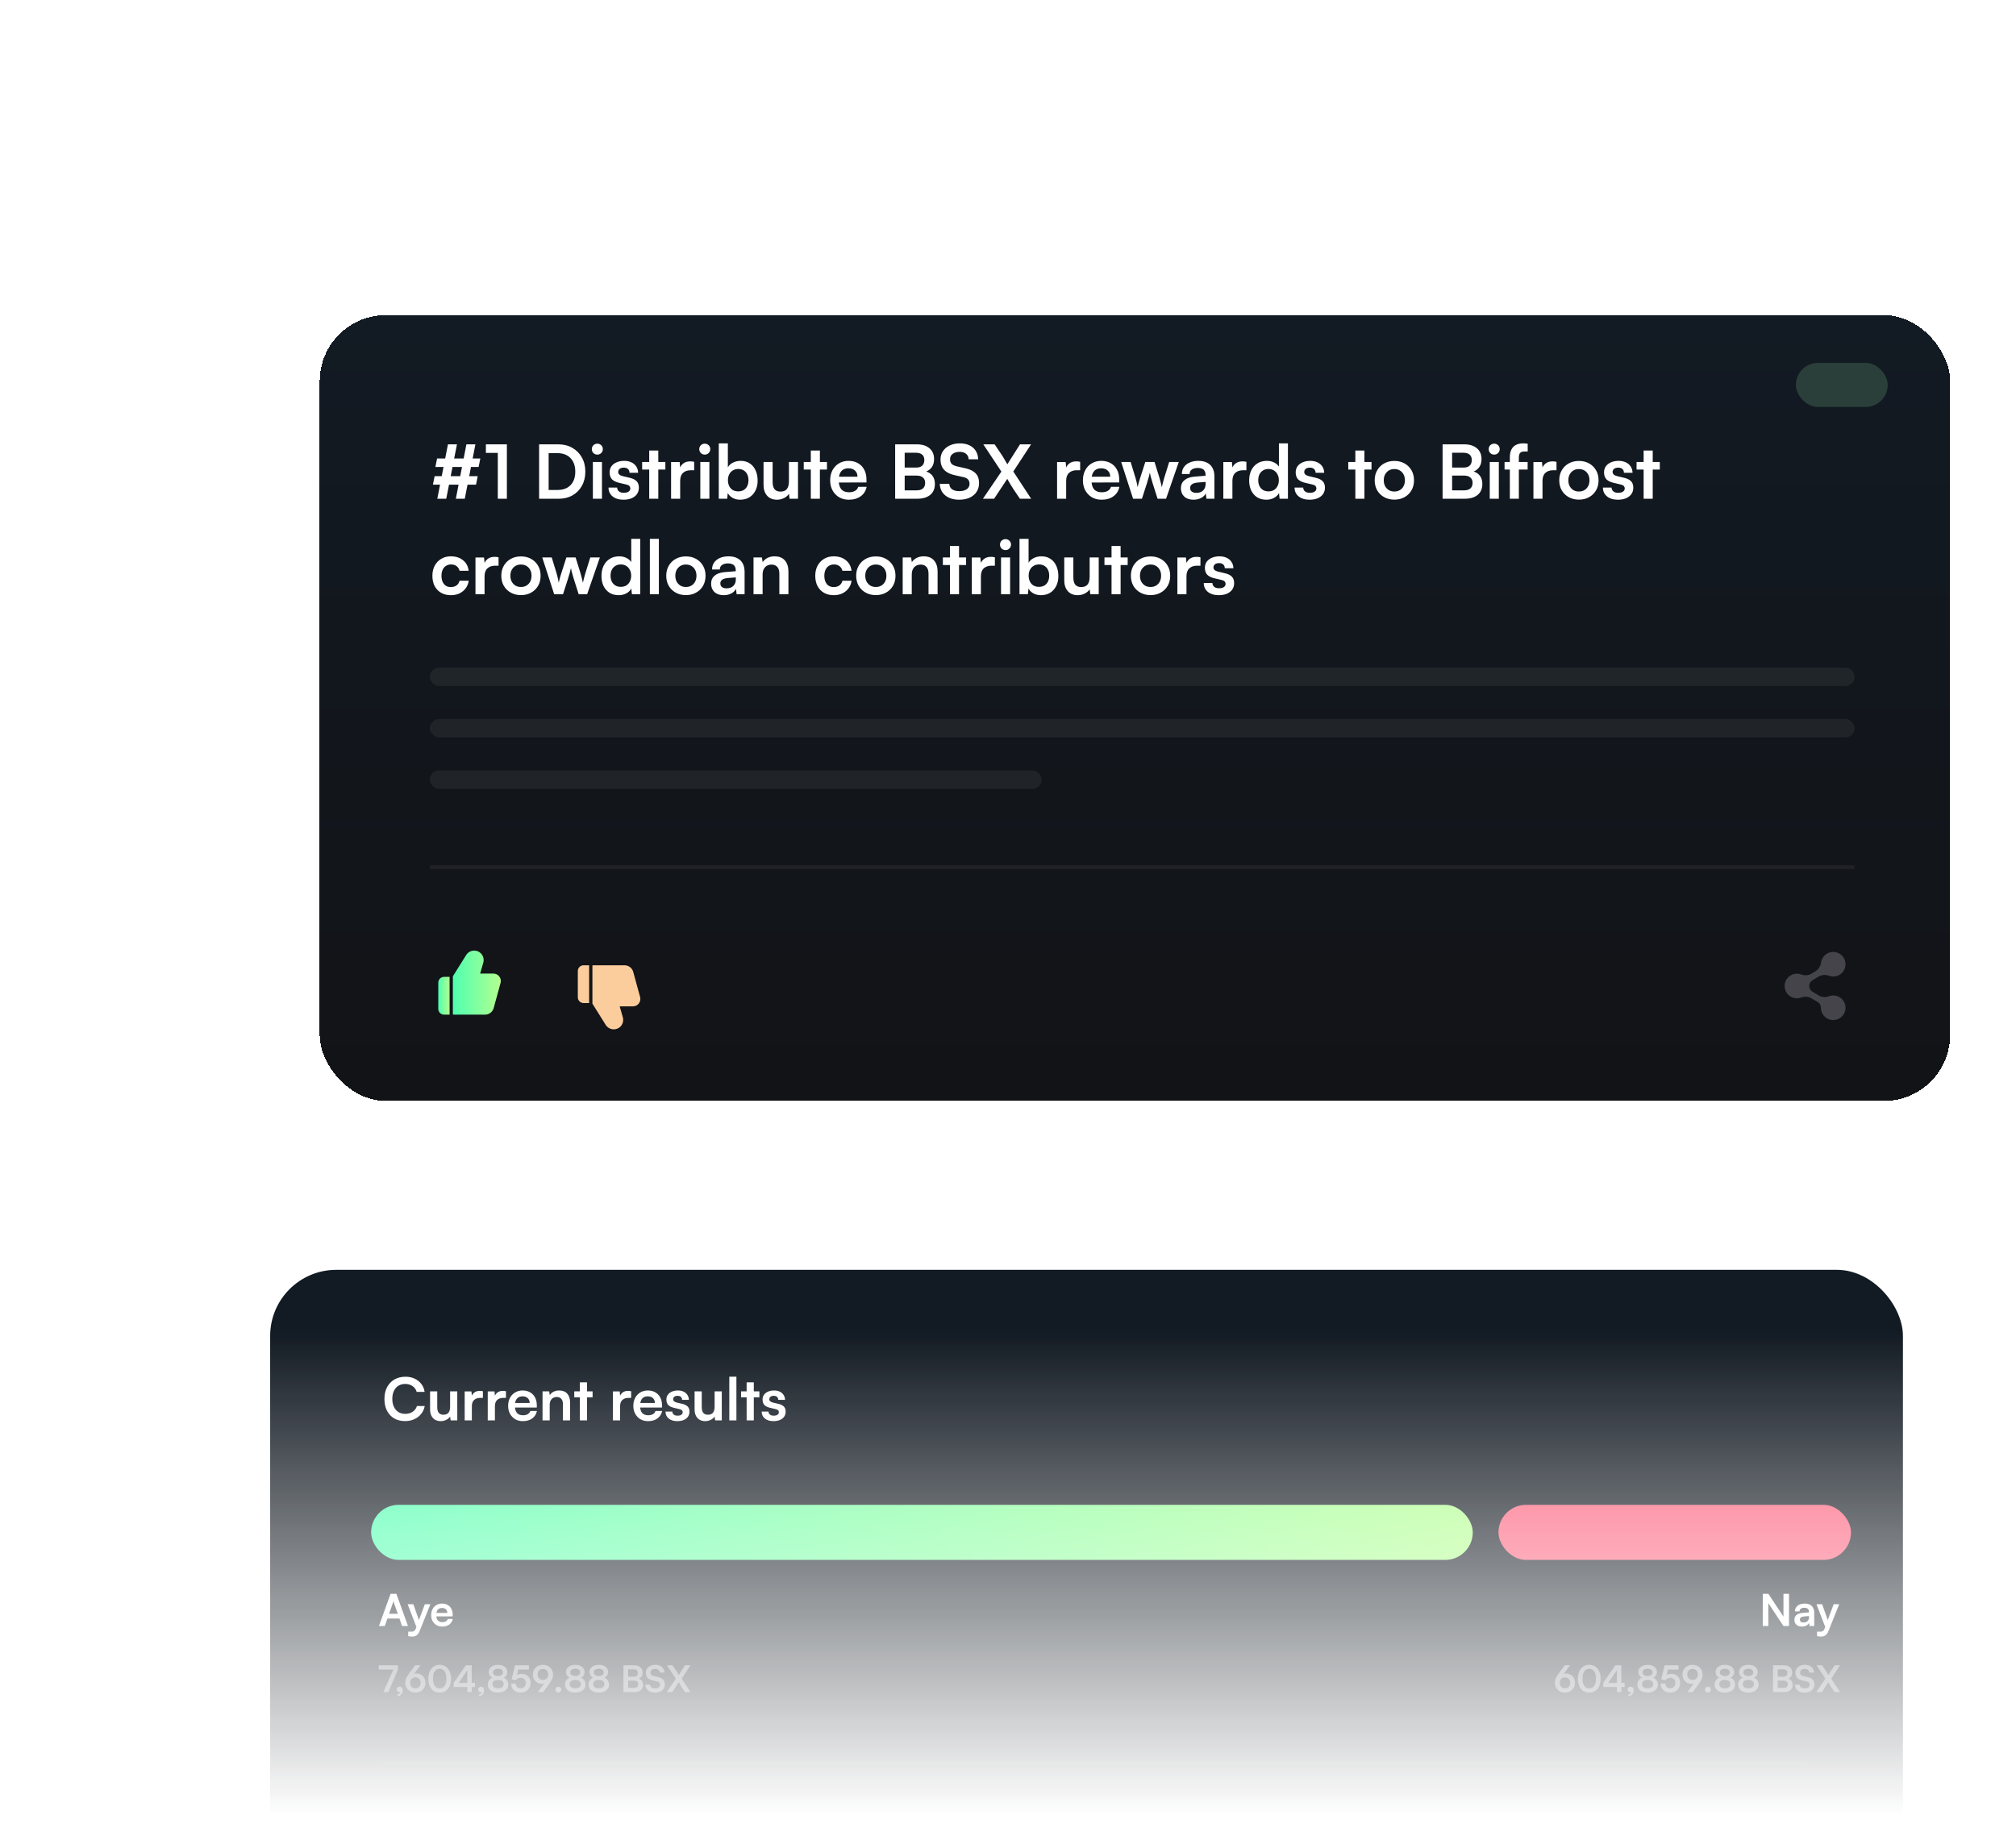 <svg width="549" height="499" viewBox="0 0 549 499" fill="none" xmlns="http://www.w3.org/2000/svg">
<mask id="mask0_732_15459" style="mask-type:alpha" maskUnits="userSpaceOnUse" x="0" y="0" width="549" height="499">
<rect x="0.5" width="548" height="499" fill="url(#paint0_linear_732_15459)"/>
</mask>
<g mask="url(#mask0_732_15459)">
<g filter="url(#filter0_d_732_15459)">
<rect x="62.501" y="61" width="444" height="214" rx="18" fill="url(#paint1_linear_732_15459)" shape-rendering="crispEdges"/>
<path d="M99.879 96.182L96.96 111H94.528L97.426 96.182H99.879ZM104.906 96.182L102.007 111H99.575L102.453 96.182H104.906ZM94.467 100.034H106.244L105.778 102.344H94.001L94.467 100.034ZM93.798 104.858H105.534L105.068 107.169H93.332L93.798 104.858ZM111.002 98.513H107.759V96.182H113.475V111H111.002V98.513ZM127.583 111H122.252V96.182H127.441C128.901 96.182 130.184 96.5 131.293 97.135C132.401 97.757 133.266 98.628 133.887 99.75C134.522 100.858 134.84 102.149 134.84 103.622C134.84 105.067 134.529 106.351 133.907 107.473C133.299 108.581 132.448 109.446 131.353 110.068C130.272 110.689 129.016 111 127.583 111ZM124.847 97.378V109.824L123.61 108.608H127.34C128.326 108.608 129.178 108.405 129.894 108C130.61 107.595 131.157 107.02 131.536 106.277C131.914 105.534 132.103 104.649 132.103 103.622C132.103 102.567 131.907 101.669 131.516 100.926C131.124 100.169 130.563 99.588 129.833 99.182C129.103 98.777 128.225 98.574 127.198 98.574H123.61L124.847 97.378ZM136.892 111V100.986H139.365V111H136.892ZM138.108 98.98C137.689 98.98 137.331 98.838 137.034 98.554C136.75 98.257 136.608 97.898 136.608 97.48C136.608 97.061 136.75 96.709 137.034 96.425C137.331 96.142 137.689 96 138.108 96C138.527 96 138.879 96.142 139.162 96.425C139.46 96.709 139.608 97.061 139.608 97.48C139.608 97.898 139.46 98.257 139.162 98.554C138.879 98.838 138.527 98.98 138.108 98.98ZM141.15 107.959H143.501C143.515 108.392 143.677 108.736 143.988 108.993C144.298 109.25 144.731 109.378 145.285 109.378C145.88 109.378 146.326 109.27 146.623 109.054C146.934 108.838 147.089 108.547 147.089 108.182C147.089 107.939 147.008 107.723 146.846 107.534C146.684 107.345 146.38 107.203 145.934 107.108L144.13 106.682C143.224 106.48 142.548 106.155 142.102 105.709C141.67 105.25 141.454 104.622 141.454 103.824C141.454 103.176 141.623 102.615 141.961 102.142C142.312 101.669 142.785 101.311 143.38 101.067C143.974 100.811 144.657 100.682 145.427 100.682C146.17 100.682 146.826 100.817 147.393 101.088C147.961 101.358 148.4 101.736 148.711 102.223C149.035 102.709 149.204 103.277 149.217 103.926H146.866C146.866 103.493 146.731 103.155 146.461 102.912C146.19 102.655 145.812 102.527 145.325 102.527C144.839 102.527 144.461 102.635 144.19 102.851C143.92 103.067 143.785 103.358 143.785 103.723C143.785 104.277 144.217 104.655 145.082 104.858L146.886 105.284C147.724 105.473 148.353 105.777 148.771 106.196C149.204 106.615 149.42 107.209 149.42 107.98C149.42 108.655 149.244 109.243 148.893 109.743C148.542 110.23 148.048 110.608 147.413 110.878C146.778 111.135 146.048 111.264 145.224 111.264C143.981 111.264 142.988 110.959 142.244 110.351C141.515 109.743 141.15 108.946 141.15 107.959ZM150.31 100.986H156.634V103.054H150.31V100.986ZM154.709 111H152.236V97.865H154.709V111ZM164.476 100.946V103.236H163.564C162.658 103.236 161.949 103.48 161.435 103.966C160.922 104.439 160.665 105.162 160.665 106.135V111H158.192V101.007H160.523L160.726 103.074H160.482C160.618 102.412 160.935 101.872 161.435 101.453C161.935 101.034 162.584 100.824 163.381 100.824C163.557 100.824 163.733 100.831 163.908 100.844C164.084 100.858 164.273 100.892 164.476 100.946ZM166.15 111V100.986H168.623V111H166.15ZM167.366 98.98C166.947 98.98 166.589 98.838 166.292 98.554C166.008 98.257 165.866 97.898 165.866 97.48C165.866 97.061 166.008 96.709 166.292 96.425C166.589 96.142 166.947 96 167.366 96C167.785 96 168.136 96.142 168.42 96.425C168.717 96.709 168.866 97.061 168.866 97.48C168.866 97.898 168.717 98.257 168.42 98.554C168.136 98.838 167.785 98.98 167.366 98.98ZM173.468 111H171.178V95.919H173.651V102.446C173.975 101.878 174.448 101.446 175.07 101.149C175.691 100.838 176.387 100.682 177.158 100.682C178.117 100.682 178.935 100.912 179.61 101.371C180.299 101.817 180.826 102.446 181.191 103.257C181.57 104.067 181.759 105.007 181.759 106.074C181.759 107.088 181.563 107.986 181.171 108.77C180.779 109.554 180.225 110.169 179.509 110.615C178.793 111.047 177.955 111.264 176.995 111.264C176.252 111.264 175.576 111.101 174.968 110.777C174.374 110.453 173.928 110.007 173.63 109.439L173.468 111ZM173.671 105.953C173.671 106.547 173.786 107.081 174.016 107.554C174.245 108.013 174.57 108.372 174.989 108.628C175.421 108.872 175.921 108.993 176.489 108.993C177.07 108.993 177.57 108.865 177.989 108.608C178.408 108.351 178.725 107.993 178.941 107.534C179.158 107.074 179.266 106.547 179.266 105.953C179.266 105.358 179.158 104.831 178.941 104.372C178.725 103.912 178.408 103.554 177.989 103.297C177.57 103.027 177.07 102.892 176.489 102.892C175.921 102.892 175.421 103.027 174.989 103.297C174.57 103.554 174.245 103.912 174.016 104.372C173.786 104.817 173.671 105.345 173.671 105.953ZM190.281 100.986H192.754V111H190.464L190.281 109.662C189.984 110.135 189.538 110.52 188.943 110.818C188.349 111.115 187.713 111.264 187.038 111.264C185.889 111.264 184.99 110.899 184.342 110.169C183.693 109.439 183.369 108.466 183.369 107.25V100.986H185.842V106.378C185.842 107.324 186.024 108.007 186.389 108.426C186.754 108.845 187.281 109.054 187.97 109.054C188.754 109.054 189.335 108.824 189.714 108.365C190.092 107.892 190.281 107.182 190.281 106.236V100.986ZM194.315 100.986H200.639V103.054H194.315V100.986ZM198.714 111H196.241V97.865H198.714V111ZM206.578 111.264C205.591 111.264 204.713 111.041 203.943 110.595C203.186 110.135 202.591 109.513 202.159 108.73C201.727 107.932 201.51 107.02 201.51 105.993C201.51 104.953 201.72 104.034 202.139 103.236C202.558 102.439 203.145 101.817 203.902 101.371C204.659 100.912 205.524 100.682 206.497 100.682C207.51 100.682 208.382 100.899 209.112 101.331C209.842 101.75 210.402 102.338 210.794 103.094C211.2 103.851 211.402 104.757 211.402 105.811V106.561L202.808 106.581L202.848 105H208.95C208.95 104.311 208.727 103.757 208.281 103.338C207.848 102.919 207.26 102.709 206.517 102.709C205.936 102.709 205.443 102.831 205.037 103.074C204.646 103.317 204.348 103.682 204.146 104.169C203.943 104.655 203.841 105.25 203.841 105.953C203.841 107.034 204.071 107.851 204.531 108.405C205.004 108.959 205.7 109.236 206.619 109.236C207.294 109.236 207.848 109.108 208.281 108.851C208.727 108.595 209.017 108.23 209.152 107.757H211.443C211.227 108.851 210.686 109.709 209.821 110.331C208.97 110.953 207.889 111.264 206.578 111.264ZM221.805 96.182V111H219.21V96.182H221.805ZM225.088 104.696H221.014V102.507H224.947C225.663 102.507 226.21 102.331 226.588 101.98C226.967 101.615 227.156 101.101 227.156 100.439C227.156 99.804 226.96 99.317 226.568 98.98C226.176 98.642 225.609 98.473 224.865 98.473H220.933V96.182H225.088C226.561 96.182 227.717 96.54 228.555 97.257C229.393 97.973 229.811 98.953 229.811 100.196C229.811 101.088 229.595 101.838 229.163 102.446C228.73 103.04 228.088 103.473 227.237 103.743V103.459C228.156 103.676 228.852 104.081 229.325 104.676C229.798 105.27 230.034 106.04 230.034 106.986C230.034 107.824 229.845 108.547 229.467 109.155C229.088 109.75 228.534 110.209 227.805 110.534C227.088 110.845 226.224 111 225.21 111H220.933V108.709H225.088C225.832 108.709 226.399 108.534 226.791 108.182C227.183 107.831 227.379 107.324 227.379 106.662C227.379 106.04 227.176 105.561 226.771 105.223C226.379 104.872 225.818 104.696 225.088 104.696ZM231.562 100.317C231.562 99.453 231.785 98.689 232.231 98.027C232.677 97.365 233.292 96.851 234.076 96.486C234.873 96.108 235.792 95.919 236.833 95.919C237.833 95.919 238.697 96.094 239.427 96.446C240.17 96.797 240.745 97.297 241.15 97.946C241.569 98.594 241.792 99.365 241.819 100.257H239.224C239.197 99.621 238.968 99.128 238.535 98.777C238.103 98.412 237.522 98.23 236.792 98.23C235.995 98.23 235.353 98.412 234.866 98.777C234.393 99.128 234.157 99.615 234.157 100.236C234.157 100.763 234.299 101.182 234.582 101.493C234.88 101.79 235.339 102.013 235.961 102.162L238.292 102.689C239.562 102.959 240.508 103.426 241.13 104.088C241.752 104.736 242.062 105.615 242.062 106.723C242.062 107.628 241.839 108.426 241.393 109.115C240.947 109.804 240.312 110.338 239.488 110.716C238.677 111.081 237.724 111.264 236.63 111.264C235.589 111.264 234.677 111.088 233.893 110.736C233.11 110.372 232.495 109.865 232.049 109.216C231.616 108.568 231.387 107.804 231.359 106.926H233.954C233.968 107.547 234.211 108.041 234.684 108.405C235.17 108.757 235.826 108.932 236.65 108.932C237.515 108.932 238.197 108.757 238.697 108.405C239.211 108.041 239.468 107.561 239.468 106.966C239.468 106.453 239.333 106.047 239.062 105.75C238.792 105.439 238.353 105.223 237.745 105.101L235.393 104.574C234.137 104.304 233.184 103.817 232.535 103.115C231.887 102.399 231.562 101.466 231.562 100.317ZM248.139 103.601L243.214 96.182H246.295L248.099 98.858C248.396 99.29 248.673 99.736 248.93 100.196C249.2 100.642 249.477 101.115 249.761 101.615L253.207 96.182H256.227L251.383 103.581L256.248 111H253.187L251.525 108.547C251.187 108.047 250.883 107.561 250.612 107.088C250.342 106.615 250.052 106.115 249.741 105.588L246.153 111H243.112L248.139 103.601ZM269.59 100.946V103.236H268.677C267.772 103.236 267.062 103.48 266.549 103.966C266.035 104.439 265.779 105.162 265.779 106.135V111H263.306V101.007H265.637L265.84 103.074H265.596C265.731 102.412 266.049 101.872 266.549 101.453C267.049 101.034 267.698 100.824 268.495 100.824C268.671 100.824 268.846 100.831 269.022 100.844C269.198 100.858 269.387 100.892 269.59 100.946ZM275.407 111.264C274.42 111.264 273.542 111.041 272.772 110.595C272.015 110.135 271.42 109.513 270.988 108.73C270.555 107.932 270.339 107.02 270.339 105.993C270.339 104.953 270.549 104.034 270.967 103.236C271.386 102.439 271.974 101.817 272.731 101.371C273.488 100.912 274.353 100.682 275.326 100.682C276.339 100.682 277.211 100.899 277.941 101.331C278.67 101.75 279.231 102.338 279.623 103.094C280.028 103.851 280.231 104.757 280.231 105.811V106.561L271.636 106.581L271.677 105H277.778C277.778 104.311 277.555 103.757 277.109 103.338C276.677 102.919 276.089 102.709 275.346 102.709C274.765 102.709 274.272 102.831 273.866 103.074C273.474 103.317 273.177 103.682 272.974 104.169C272.772 104.655 272.67 105.25 272.67 105.953C272.67 107.034 272.9 107.851 273.359 108.405C273.832 108.959 274.528 109.236 275.447 109.236C276.123 109.236 276.677 109.108 277.109 108.851C277.555 108.595 277.846 108.23 277.981 107.757H280.272C280.055 108.851 279.515 109.709 278.65 110.331C277.799 110.953 276.718 111.264 275.407 111.264ZM284.004 111L280.761 100.986H283.335L284.653 105.284C284.761 105.676 284.869 106.088 284.977 106.52C285.085 106.953 285.18 107.405 285.261 107.878C285.328 107.554 285.389 107.257 285.443 106.986C285.511 106.716 285.585 106.453 285.666 106.196C285.747 105.926 285.842 105.622 285.95 105.284L287.328 100.986H289.842L291.18 105.284C291.207 105.378 291.247 105.54 291.302 105.77C291.369 105.986 291.437 106.223 291.504 106.48C291.572 106.736 291.633 106.993 291.687 107.25C291.754 107.493 291.802 107.703 291.829 107.878C291.883 107.622 291.95 107.331 292.031 107.007C292.112 106.682 292.193 106.372 292.274 106.074C292.369 105.763 292.443 105.5 292.497 105.284L293.835 100.986H296.45L292.984 111H290.673L289.295 106.662C289.092 106 288.93 105.439 288.808 104.98C288.687 104.507 288.606 104.142 288.565 103.885C288.524 104.128 288.45 104.453 288.342 104.858C288.234 105.263 288.051 105.878 287.795 106.703L286.416 111H284.004ZM300.452 111.264C299.398 111.264 298.56 110.98 297.939 110.412C297.331 109.831 297.027 109.074 297.027 108.142C297.027 107.223 297.344 106.493 297.979 105.953C298.628 105.399 299.547 105.074 300.736 104.98L303.736 104.736V104.513C303.736 104.054 303.648 103.689 303.473 103.419C303.311 103.135 303.074 102.932 302.763 102.811C302.452 102.676 302.088 102.608 301.669 102.608C300.939 102.608 300.378 102.757 299.986 103.054C299.594 103.338 299.398 103.743 299.398 104.27H297.29C297.29 103.54 297.473 102.912 297.837 102.385C298.216 101.844 298.743 101.426 299.419 101.128C300.108 100.831 300.898 100.682 301.79 100.682C302.696 100.682 303.473 100.844 304.121 101.169C304.77 101.48 305.27 101.953 305.621 102.588C305.973 103.209 306.148 103.986 306.148 104.919V111H303.979L303.797 109.52C303.581 110.034 303.162 110.453 302.54 110.777C301.932 111.101 301.236 111.264 300.452 111.264ZM301.243 109.399C302.013 109.399 302.621 109.182 303.067 108.75C303.527 108.318 303.756 107.716 303.756 106.946V106.419L301.669 106.581C300.898 106.649 300.351 106.811 300.027 107.068C299.702 107.311 299.54 107.635 299.54 108.041C299.54 108.486 299.689 108.824 299.986 109.054C300.283 109.284 300.702 109.399 301.243 109.399ZM314.862 100.946V103.236H313.95C313.044 103.236 312.335 103.48 311.821 103.966C311.308 104.439 311.051 105.162 311.051 106.135V111H308.578V101.007H310.909L311.112 103.074H310.868C311.004 102.412 311.321 101.872 311.821 101.453C312.321 101.034 312.97 100.824 313.767 100.824C313.943 100.824 314.118 100.831 314.294 100.844C314.47 100.858 314.659 100.892 314.862 100.946ZM320.314 111.264C319.341 111.264 318.503 111.047 317.8 110.615C317.111 110.169 316.571 109.554 316.179 108.77C315.8 107.986 315.611 107.074 315.611 106.034C315.611 104.993 315.8 104.074 316.179 103.277C316.571 102.466 317.132 101.831 317.861 101.371C318.591 100.912 319.456 100.682 320.456 100.682C321.159 100.682 321.801 100.824 322.382 101.108C322.963 101.378 323.409 101.763 323.719 102.263V95.919H326.172V111H323.902L323.74 109.439C323.442 110.007 322.983 110.453 322.361 110.777C321.753 111.101 321.071 111.264 320.314 111.264ZM320.861 108.993C321.442 108.993 321.942 108.872 322.361 108.628C322.78 108.372 323.105 108.013 323.334 107.554C323.578 107.081 323.699 106.547 323.699 105.953C323.699 105.345 323.578 104.817 323.334 104.372C323.105 103.912 322.78 103.554 322.361 103.297C321.942 103.027 321.442 102.892 320.861 102.892C320.294 102.892 319.8 103.027 319.382 103.297C318.963 103.554 318.638 103.912 318.409 104.372C318.192 104.831 318.084 105.358 318.084 105.953C318.084 106.547 318.192 107.074 318.409 107.534C318.638 107.993 318.963 108.351 319.382 108.608C319.8 108.865 320.294 108.993 320.861 108.993ZM327.979 107.959H330.331C330.344 108.392 330.506 108.736 330.817 108.993C331.128 109.25 331.56 109.378 332.114 109.378C332.709 109.378 333.155 109.27 333.452 109.054C333.763 108.838 333.918 108.547 333.918 108.182C333.918 107.939 333.837 107.723 333.675 107.534C333.513 107.345 333.209 107.203 332.763 107.108L330.959 106.682C330.053 106.48 329.378 106.155 328.932 105.709C328.499 105.25 328.283 104.622 328.283 103.824C328.283 103.176 328.452 102.615 328.79 102.142C329.141 101.669 329.614 101.311 330.209 101.067C330.803 100.811 331.486 100.682 332.256 100.682C332.999 100.682 333.655 100.817 334.222 101.088C334.79 101.358 335.229 101.736 335.54 102.223C335.864 102.709 336.033 103.277 336.047 103.926H333.695C333.695 103.493 333.56 103.155 333.29 102.912C333.02 102.655 332.641 102.527 332.155 102.527C331.668 102.527 331.29 102.635 331.02 102.851C330.749 103.067 330.614 103.358 330.614 103.723C330.614 104.277 331.047 104.655 331.912 104.858L333.716 105.284C334.554 105.473 335.182 105.777 335.601 106.196C336.033 106.615 336.25 107.209 336.25 107.98C336.25 108.655 336.074 109.243 335.722 109.743C335.371 110.23 334.878 110.608 334.243 110.878C333.608 111.135 332.878 111.264 332.054 111.264C330.81 111.264 329.817 110.959 329.074 110.351C328.344 109.743 327.979 108.946 327.979 107.959ZM342.603 100.986H348.927V103.054H342.603V100.986ZM347.001 111H344.528V97.865H347.001V111ZM349.798 105.973C349.798 104.932 350.028 104.02 350.487 103.236C350.947 102.439 351.582 101.817 352.393 101.371C353.203 100.926 354.122 100.703 355.149 100.703C356.19 100.703 357.109 100.926 357.906 101.371C358.717 101.817 359.352 102.439 359.812 103.236C360.271 104.02 360.501 104.932 360.501 105.973C360.501 107.013 360.271 107.932 359.812 108.73C359.352 109.513 358.717 110.128 357.906 110.574C357.109 111.02 356.19 111.243 355.149 111.243C354.122 111.243 353.203 111.02 352.393 110.574C351.582 110.128 350.947 109.513 350.487 108.73C350.028 107.932 349.798 107.013 349.798 105.973ZM352.271 105.973C352.271 106.581 352.393 107.115 352.636 107.574C352.893 108.034 353.23 108.392 353.649 108.649C354.082 108.905 354.582 109.034 355.149 109.034C355.717 109.034 356.217 108.905 356.649 108.649C357.082 108.392 357.42 108.034 357.663 107.574C357.906 107.115 358.028 106.581 358.028 105.973C358.028 105.351 357.906 104.817 357.663 104.372C357.42 103.912 357.082 103.554 356.649 103.297C356.217 103.04 355.717 102.912 355.149 102.912C354.582 102.912 354.082 103.04 353.649 103.297C353.23 103.554 352.893 103.912 352.636 104.372C352.393 104.817 352.271 105.351 352.271 105.973ZM370.884 96.182V111H368.289V96.182H370.884ZM374.168 104.696H370.094V102.507H374.026C374.742 102.507 375.29 102.331 375.668 101.98C376.046 101.615 376.236 101.101 376.236 100.439C376.236 99.804 376.04 99.317 375.648 98.98C375.256 98.642 374.688 98.473 373.945 98.473H370.012V96.182H374.168C375.641 96.182 376.796 96.54 377.634 97.257C378.472 97.973 378.891 98.953 378.891 100.196C378.891 101.088 378.675 101.838 378.242 102.446C377.81 103.04 377.168 103.473 376.317 103.743V103.459C377.236 103.676 377.931 104.081 378.404 104.676C378.877 105.27 379.114 106.04 379.114 106.986C379.114 107.824 378.925 108.547 378.546 109.155C378.168 109.75 377.614 110.209 376.884 110.534C376.168 110.845 375.303 111 374.29 111H370.012V108.709H374.168C374.911 108.709 375.479 108.534 375.871 108.182C376.263 107.831 376.458 107.324 376.458 106.662C376.458 106.04 376.256 105.561 375.85 105.223C375.458 104.872 374.898 104.696 374.168 104.696ZM381.128 111V100.986H383.601V111H381.128ZM382.344 98.98C381.925 98.98 381.567 98.838 381.27 98.554C380.986 98.257 380.844 97.898 380.844 97.48C380.844 97.061 380.986 96.709 381.27 96.425C381.567 96.142 381.925 96 382.344 96C382.763 96 383.115 96.142 383.398 96.425C383.696 96.709 383.844 97.061 383.844 97.48C383.844 97.898 383.696 98.257 383.398 98.554C383.115 98.838 382.763 98.98 382.344 98.98ZM385.163 100.986H391.447V103.054H385.163V100.986ZM391.467 96.02V98.128C391.332 98.128 391.19 98.128 391.041 98.128C390.906 98.128 390.764 98.128 390.616 98.128C389.994 98.128 389.575 98.277 389.359 98.574C389.156 98.871 389.055 99.27 389.055 99.77V111H386.602V99.77C386.602 98.851 386.751 98.115 387.048 97.561C387.345 96.993 387.764 96.581 388.305 96.324C388.845 96.054 389.474 95.919 390.19 95.919C390.393 95.919 390.602 95.925 390.818 95.939C391.048 95.953 391.264 95.98 391.467 96.02ZM399.309 100.946V103.236H398.397C397.491 103.236 396.782 103.48 396.268 103.966C395.755 104.439 395.498 105.162 395.498 106.135V111H393.025V101.007H395.356L395.559 103.074H395.316C395.451 102.412 395.768 101.872 396.268 101.453C396.769 101.034 397.417 100.824 398.214 100.824C398.39 100.824 398.566 100.831 398.742 100.844C398.917 100.858 399.106 100.892 399.309 100.946ZM400.059 105.973C400.059 104.932 400.288 104.02 400.748 103.236C401.207 102.439 401.842 101.817 402.653 101.371C403.464 100.926 404.383 100.703 405.41 100.703C406.451 100.703 407.37 100.926 408.167 101.371C408.978 101.817 409.613 102.439 410.072 103.236C410.532 104.02 410.761 104.932 410.761 105.973C410.761 107.013 410.532 107.932 410.072 108.73C409.613 109.513 408.978 110.128 408.167 110.574C407.37 111.02 406.451 111.243 405.41 111.243C404.383 111.243 403.464 111.02 402.653 110.574C401.842 110.128 401.207 109.513 400.748 108.73C400.288 107.932 400.059 107.013 400.059 105.973ZM402.532 105.973C402.532 106.581 402.653 107.115 402.896 107.574C403.153 108.034 403.491 108.392 403.91 108.649C404.342 108.905 404.842 109.034 405.41 109.034C405.978 109.034 406.478 108.905 406.91 108.649C407.342 108.392 407.68 108.034 407.924 107.574C408.167 107.115 408.288 106.581 408.288 105.973C408.288 105.351 408.167 104.817 407.924 104.372C407.68 103.912 407.342 103.554 406.91 103.297C406.478 103.04 405.978 102.912 405.41 102.912C404.842 102.912 404.342 103.04 403.91 103.297C403.491 103.554 403.153 103.912 402.896 104.372C402.653 104.817 402.532 105.351 402.532 105.973ZM411.951 107.959H414.303C414.316 108.392 414.478 108.736 414.789 108.993C415.1 109.25 415.533 109.378 416.087 109.378C416.681 109.378 417.127 109.27 417.424 109.054C417.735 108.838 417.891 108.547 417.891 108.182C417.891 107.939 417.81 107.723 417.647 107.534C417.485 107.345 417.181 107.203 416.735 107.108L414.931 106.682C414.026 106.48 413.35 106.155 412.904 105.709C412.472 105.25 412.255 104.622 412.255 103.824C412.255 103.176 412.424 102.615 412.762 102.142C413.114 101.669 413.587 101.311 414.181 101.067C414.776 100.811 415.458 100.682 416.228 100.682C416.972 100.682 417.627 100.817 418.195 101.088C418.762 101.358 419.201 101.736 419.512 102.223C419.837 102.709 420.006 103.277 420.019 103.926H417.668C417.668 103.493 417.533 103.155 417.262 102.912C416.992 102.655 416.614 102.527 416.127 102.527C415.641 102.527 415.262 102.635 414.992 102.851C414.722 103.067 414.587 103.358 414.587 103.723C414.587 104.277 415.019 104.655 415.884 104.858L417.688 105.284C418.526 105.473 419.154 105.777 419.573 106.196C420.006 106.615 420.222 107.209 420.222 107.98C420.222 108.655 420.046 109.243 419.695 109.743C419.343 110.23 418.85 110.608 418.215 110.878C417.58 111.135 416.85 111.264 416.026 111.264C414.782 111.264 413.789 110.959 413.046 110.351C412.316 109.743 411.951 108.946 411.951 107.959ZM421.111 100.986H427.436V103.054H421.111V100.986ZM425.51 111H423.037V97.865H425.51V111ZM93.19 131.973C93.19 130.946 93.399 130.034 93.818 129.236C94.251 128.439 94.838 127.817 95.582 127.371C96.338 126.912 97.21 126.682 98.197 126.682C99.561 126.682 100.676 127.04 101.541 127.757C102.42 128.459 102.926 129.412 103.061 130.615H100.588C100.44 130.047 100.163 129.622 99.757 129.338C99.365 129.04 98.872 128.892 98.278 128.892C97.764 128.892 97.305 129.02 96.899 129.277C96.507 129.52 96.203 129.872 95.987 130.331C95.771 130.79 95.663 131.338 95.663 131.973C95.663 132.608 95.764 133.155 95.967 133.615C96.169 134.074 96.46 134.432 96.838 134.689C97.23 134.932 97.69 135.054 98.217 135.054C98.838 135.054 99.352 134.905 99.757 134.608C100.176 134.311 100.453 133.885 100.588 133.331H103.082C102.974 134.115 102.697 134.804 102.251 135.399C101.818 135.98 101.257 136.439 100.568 136.777C99.879 137.101 99.095 137.264 98.217 137.264C97.203 137.264 96.318 137.047 95.561 136.615C94.805 136.169 94.217 135.554 93.798 134.77C93.392 133.973 93.19 133.04 93.19 131.973ZM111.206 126.946V129.236H110.294C109.389 129.236 108.679 129.48 108.166 129.966C107.652 130.439 107.395 131.162 107.395 132.135V137H104.922V127.007H107.253L107.456 129.074H107.213C107.348 128.412 107.666 127.872 108.166 127.453C108.666 127.034 109.314 126.824 110.112 126.824C110.287 126.824 110.463 126.831 110.639 126.844C110.814 126.858 111.004 126.892 111.206 126.946ZM111.956 131.973C111.956 130.932 112.185 130.02 112.645 129.236C113.104 128.439 113.74 127.817 114.55 127.371C115.361 126.926 116.28 126.703 117.307 126.703C118.348 126.703 119.267 126.926 120.064 127.371C120.875 127.817 121.51 128.439 121.969 129.236C122.429 130.02 122.659 130.932 122.659 131.973C122.659 133.013 122.429 133.932 121.969 134.73C121.51 135.513 120.875 136.128 120.064 136.574C119.267 137.02 118.348 137.243 117.307 137.243C116.28 137.243 115.361 137.02 114.55 136.574C113.74 136.128 113.104 135.513 112.645 134.73C112.185 133.932 111.956 133.013 111.956 131.973ZM114.429 131.973C114.429 132.581 114.55 133.115 114.794 133.574C115.05 134.034 115.388 134.392 115.807 134.649C116.24 134.905 116.74 135.034 117.307 135.034C117.875 135.034 118.375 134.905 118.807 134.649C119.24 134.392 119.577 134.034 119.821 133.574C120.064 133.115 120.186 132.581 120.186 131.973C120.186 131.351 120.064 130.817 119.821 130.372C119.577 129.912 119.24 129.554 118.807 129.297C118.375 129.04 117.875 128.912 117.307 128.912C116.74 128.912 116.24 129.04 115.807 129.297C115.388 129.554 115.05 129.912 114.794 130.372C114.55 130.817 114.429 131.351 114.429 131.973ZM126.353 137L123.11 126.986H125.684L127.002 131.284C127.11 131.676 127.218 132.088 127.326 132.52C127.434 132.953 127.529 133.405 127.61 133.878C127.678 133.554 127.738 133.257 127.792 132.986C127.86 132.716 127.934 132.453 128.015 132.196C128.096 131.926 128.191 131.622 128.299 131.284L129.678 126.986H132.191L133.529 131.284C133.556 131.378 133.597 131.54 133.651 131.77C133.718 131.986 133.786 132.223 133.853 132.48C133.921 132.736 133.982 132.993 134.036 133.25C134.103 133.493 134.151 133.703 134.178 133.878C134.232 133.622 134.299 133.331 134.38 133.007C134.461 132.682 134.543 132.372 134.624 132.074C134.718 131.763 134.793 131.5 134.847 131.284L136.184 126.986H138.799L135.333 137H133.022L131.644 132.662C131.441 132 131.279 131.439 131.157 130.98C131.036 130.507 130.955 130.142 130.914 129.885C130.874 130.128 130.799 130.453 130.691 130.858C130.583 131.263 130.401 131.878 130.144 132.703L128.765 137H126.353ZM143.937 137.264C142.964 137.264 142.126 137.047 141.423 136.615C140.734 136.169 140.193 135.554 139.801 134.77C139.423 133.986 139.234 133.074 139.234 132.034C139.234 130.993 139.423 130.074 139.801 129.277C140.193 128.466 140.754 127.831 141.484 127.371C142.214 126.912 143.079 126.682 144.079 126.682C144.781 126.682 145.423 126.824 146.004 127.108C146.585 127.378 147.031 127.763 147.342 128.263V121.919H149.795V137H147.525L147.362 135.439C147.065 136.007 146.606 136.453 145.984 136.777C145.376 137.101 144.693 137.264 143.937 137.264ZM144.484 134.993C145.065 134.993 145.565 134.872 145.984 134.628C146.403 134.372 146.727 134.013 146.957 133.554C147.2 133.081 147.322 132.547 147.322 131.953C147.322 131.345 147.2 130.817 146.957 130.372C146.727 129.912 146.403 129.554 145.984 129.297C145.565 129.027 145.065 128.892 144.484 128.892C143.916 128.892 143.423 129.027 143.004 129.297C142.585 129.554 142.261 129.912 142.031 130.372C141.815 130.831 141.707 131.358 141.707 131.953C141.707 132.547 141.815 133.074 142.031 133.534C142.261 133.993 142.585 134.351 143.004 134.608C143.423 134.865 143.916 134.993 144.484 134.993ZM154.865 137H152.413V121.919H154.865V137ZM156.872 131.973C156.872 130.932 157.101 130.02 157.561 129.236C158.02 128.439 158.655 127.817 159.466 127.371C160.277 126.926 161.196 126.703 162.223 126.703C163.264 126.703 164.183 126.926 164.98 127.371C165.791 127.817 166.426 128.439 166.885 129.236C167.345 130.02 167.574 130.932 167.574 131.973C167.574 133.013 167.345 133.932 166.885 134.73C166.426 135.513 165.791 136.128 164.98 136.574C164.183 137.02 163.264 137.243 162.223 137.243C161.196 137.243 160.277 137.02 159.466 136.574C158.655 136.128 158.02 135.513 157.561 134.73C157.101 133.932 156.872 133.013 156.872 131.973ZM159.345 131.973C159.345 132.581 159.466 133.115 159.709 133.574C159.966 134.034 160.304 134.392 160.723 134.649C161.155 134.905 161.655 135.034 162.223 135.034C162.791 135.034 163.291 134.905 163.723 134.649C164.155 134.392 164.493 134.034 164.737 133.574C164.98 133.115 165.101 132.581 165.101 131.973C165.101 131.351 164.98 130.817 164.737 130.372C164.493 129.912 164.155 129.554 163.723 129.297C163.291 129.04 162.791 128.912 162.223 128.912C161.655 128.912 161.155 129.04 160.723 129.297C160.304 129.554 159.966 129.912 159.709 130.372C159.466 130.817 159.345 131.351 159.345 131.973ZM172.514 137.264C171.46 137.264 170.623 136.98 170.001 136.412C169.393 135.831 169.089 135.074 169.089 134.142C169.089 133.223 169.406 132.493 170.041 131.953C170.69 131.399 171.609 131.074 172.798 130.98L175.798 130.736V130.513C175.798 130.054 175.71 129.689 175.535 129.419C175.373 129.135 175.136 128.932 174.825 128.811C174.514 128.676 174.15 128.608 173.731 128.608C173.001 128.608 172.44 128.757 172.048 129.054C171.656 129.338 171.46 129.743 171.46 130.27H169.352C169.352 129.54 169.535 128.912 169.9 128.385C170.278 127.844 170.805 127.426 171.481 127.128C172.17 126.831 172.96 126.682 173.852 126.682C174.758 126.682 175.535 126.844 176.183 127.169C176.832 127.48 177.332 127.953 177.683 128.588C178.035 129.209 178.21 129.986 178.21 130.919V137H176.042L175.859 135.52C175.643 136.034 175.224 136.453 174.602 136.777C173.994 137.101 173.298 137.264 172.514 137.264ZM173.305 135.399C174.075 135.399 174.683 135.182 175.129 134.75C175.589 134.318 175.819 133.716 175.819 132.946V132.419L173.731 132.581C172.96 132.649 172.413 132.811 172.089 133.068C171.764 133.311 171.602 133.635 171.602 134.041C171.602 134.486 171.751 134.824 172.048 135.054C172.346 135.284 172.764 135.399 173.305 135.399ZM183.113 137H180.64V126.986H182.93L183.133 128.284C183.444 127.784 183.883 127.392 184.451 127.108C185.032 126.824 185.66 126.682 186.336 126.682C187.593 126.682 188.539 127.054 189.174 127.797C189.822 128.54 190.147 129.554 190.147 130.838V137H187.674V131.426C187.674 130.588 187.485 129.966 187.106 129.561C186.728 129.142 186.214 128.932 185.566 128.932C184.795 128.932 184.194 129.176 183.762 129.662C183.329 130.149 183.113 130.797 183.113 131.608V137ZM197.452 131.973C197.452 130.946 197.662 130.034 198.081 129.236C198.513 128.439 199.101 127.817 199.844 127.371C200.601 126.912 201.473 126.682 202.459 126.682C203.824 126.682 204.939 127.04 205.804 127.757C206.682 128.459 207.189 129.412 207.324 130.615H204.851C204.702 130.047 204.425 129.622 204.02 129.338C203.628 129.04 203.135 128.892 202.54 128.892C202.027 128.892 201.567 129.02 201.162 129.277C200.77 129.52 200.466 129.872 200.25 130.331C200.033 130.79 199.925 131.338 199.925 131.973C199.925 132.608 200.027 133.155 200.229 133.615C200.432 134.074 200.723 134.432 201.101 134.689C201.493 134.932 201.952 135.054 202.479 135.054C203.101 135.054 203.615 134.905 204.02 134.608C204.439 134.311 204.716 133.885 204.851 133.331H207.344C207.236 134.115 206.959 134.804 206.513 135.399C206.081 135.98 205.52 136.439 204.831 136.777C204.142 137.101 203.358 137.264 202.479 137.264C201.466 137.264 200.581 137.047 199.824 136.615C199.067 136.169 198.479 135.554 198.06 134.77C197.655 133.973 197.452 133.04 197.452 131.973ZM208.597 131.973C208.597 130.932 208.827 130.02 209.286 129.236C209.746 128.439 210.381 127.817 211.192 127.371C212.003 126.926 212.921 126.703 213.949 126.703C214.989 126.703 215.908 126.926 216.705 127.371C217.516 127.817 218.151 128.439 218.611 129.236C219.07 130.02 219.3 130.932 219.3 131.973C219.3 133.013 219.07 133.932 218.611 134.73C218.151 135.513 217.516 136.128 216.705 136.574C215.908 137.02 214.989 137.243 213.949 137.243C212.921 137.243 212.003 137.02 211.192 136.574C210.381 136.128 209.746 135.513 209.286 134.73C208.827 133.932 208.597 133.013 208.597 131.973ZM211.07 131.973C211.07 132.581 211.192 133.115 211.435 133.574C211.692 134.034 212.03 134.392 212.449 134.649C212.881 134.905 213.381 135.034 213.949 135.034C214.516 135.034 215.016 134.905 215.449 134.649C215.881 134.392 216.219 134.034 216.462 133.574C216.705 133.115 216.827 132.581 216.827 131.973C216.827 131.351 216.705 130.817 216.462 130.372C216.219 129.912 215.881 129.554 215.449 129.297C215.016 129.04 214.516 128.912 213.949 128.912C213.381 128.912 212.881 129.04 212.449 129.297C212.03 129.554 211.692 129.912 211.435 130.372C211.192 130.817 211.07 131.351 211.07 131.973ZM223.733 137H221.26V126.986H223.551L223.753 128.284C224.064 127.784 224.503 127.392 225.071 127.108C225.652 126.824 226.281 126.682 226.956 126.682C228.213 126.682 229.159 127.054 229.794 127.797C230.443 128.54 230.767 129.554 230.767 130.838V137H228.294V131.426C228.294 130.588 228.105 129.966 227.726 129.561C227.348 129.142 226.835 128.932 226.186 128.932C225.416 128.932 224.814 129.176 224.382 129.662C223.949 130.149 223.733 130.797 223.733 131.608V137ZM232.204 126.986H238.528V129.054H232.204V126.986ZM236.602 137H234.129V123.865H236.602V137ZM246.369 126.946V129.236H245.457C244.552 129.236 243.842 129.48 243.329 129.966C242.815 130.439 242.559 131.162 242.559 132.135V137H240.086V127.007H242.417L242.619 129.074H242.376C242.511 128.412 242.829 127.872 243.329 127.453C243.829 127.034 244.478 126.824 245.275 126.824C245.451 126.824 245.626 126.831 245.802 126.844C245.978 126.858 246.167 126.892 246.369 126.946ZM248.043 137V126.986H250.516V137H248.043ZM249.26 124.98C248.841 124.98 248.483 124.838 248.185 124.554C247.902 124.257 247.76 123.898 247.76 123.48C247.76 123.061 247.902 122.709 248.185 122.425C248.483 122.142 248.841 122 249.26 122C249.679 122 250.03 122.142 250.314 122.425C250.611 122.709 250.76 123.061 250.76 123.48C250.76 123.898 250.611 124.257 250.314 124.554C250.03 124.838 249.679 124.98 249.26 124.98ZM255.362 137H253.071V121.919H255.544V128.446C255.869 127.878 256.342 127.446 256.963 127.149C257.585 126.838 258.281 126.682 259.051 126.682C260.011 126.682 260.828 126.912 261.504 127.371C262.193 127.817 262.72 128.446 263.085 129.257C263.463 130.067 263.653 131.007 263.653 132.074C263.653 133.088 263.457 133.986 263.065 134.77C262.673 135.554 262.119 136.169 261.403 136.615C260.686 137.047 259.849 137.264 258.889 137.264C258.146 137.264 257.47 137.101 256.862 136.777C256.267 136.453 255.821 136.007 255.524 135.439L255.362 137ZM255.565 131.953C255.565 132.547 255.68 133.081 255.909 133.554C256.139 134.013 256.463 134.372 256.882 134.628C257.315 134.872 257.815 134.993 258.382 134.993C258.963 134.993 259.463 134.865 259.882 134.608C260.301 134.351 260.619 133.993 260.835 133.534C261.051 133.074 261.159 132.547 261.159 131.953C261.159 131.358 261.051 130.831 260.835 130.372C260.619 129.912 260.301 129.554 259.882 129.297C259.463 129.027 258.963 128.892 258.382 128.892C257.815 128.892 257.315 129.027 256.882 129.297C256.463 129.554 256.139 129.912 255.909 130.372C255.68 130.817 255.565 131.345 255.565 131.953ZM272.175 126.986H274.648V137H272.357L272.175 135.662C271.878 136.135 271.432 136.52 270.837 136.818C270.242 137.115 269.607 137.264 268.932 137.264C267.783 137.264 266.884 136.899 266.236 136.169C265.587 135.439 265.263 134.466 265.263 133.25V126.986H267.736V132.378C267.736 133.324 267.918 134.007 268.283 134.426C268.648 134.845 269.175 135.054 269.864 135.054C270.648 135.054 271.229 134.824 271.607 134.365C271.986 133.892 272.175 133.182 272.175 132.236V126.986ZM276.209 126.986H282.533V129.054H276.209V126.986ZM280.608 137H278.135V123.865H280.608V137ZM283.404 131.973C283.404 130.932 283.634 130.02 284.093 129.236C284.553 128.439 285.188 127.817 285.999 127.371C286.81 126.926 287.728 126.703 288.755 126.703C289.796 126.703 290.715 126.926 291.512 127.371C292.323 127.817 292.958 128.439 293.418 129.236C293.877 130.02 294.107 130.932 294.107 131.973C294.107 133.013 293.877 133.932 293.418 134.73C292.958 135.513 292.323 136.128 291.512 136.574C290.715 137.02 289.796 137.243 288.755 137.243C287.728 137.243 286.81 137.02 285.999 136.574C285.188 136.128 284.553 135.513 284.093 134.73C283.634 133.932 283.404 133.013 283.404 131.973ZM285.877 131.973C285.877 132.581 285.999 133.115 286.242 133.574C286.499 134.034 286.837 134.392 287.255 134.649C287.688 134.905 288.188 135.034 288.755 135.034C289.323 135.034 289.823 134.905 290.256 134.649C290.688 134.392 291.026 134.034 291.269 133.574C291.512 133.115 291.634 132.581 291.634 131.973C291.634 131.351 291.512 130.817 291.269 130.372C291.026 129.912 290.688 129.554 290.256 129.297C289.823 129.04 289.323 128.912 288.755 128.912C288.188 128.912 287.688 129.04 287.255 129.297C286.837 129.554 286.499 129.912 286.242 130.372C285.999 130.817 285.877 131.351 285.877 131.973ZM302.351 126.946V129.236H301.439C300.533 129.236 299.824 129.48 299.31 129.966C298.797 130.439 298.54 131.162 298.54 132.135V137H296.067V127.007H298.398L298.601 129.074H298.358C298.493 128.412 298.81 127.872 299.31 127.453C299.81 127.034 300.459 126.824 301.256 126.824C301.432 126.824 301.608 126.831 301.783 126.844C301.959 126.858 302.148 126.892 302.351 126.946ZM303.255 133.959H305.606C305.62 134.392 305.782 134.736 306.093 134.993C306.403 135.25 306.836 135.378 307.39 135.378C307.984 135.378 308.43 135.27 308.728 135.054C309.038 134.838 309.194 134.547 309.194 134.182C309.194 133.939 309.113 133.723 308.951 133.534C308.788 133.345 308.484 133.203 308.038 133.108L306.234 132.682C305.329 132.48 304.653 132.155 304.207 131.709C303.775 131.25 303.559 130.622 303.559 129.824C303.559 129.176 303.728 128.615 304.065 128.142C304.417 127.669 304.89 127.311 305.484 127.067C306.079 126.811 306.761 126.682 307.532 126.682C308.275 126.682 308.93 126.817 309.498 127.088C310.066 127.358 310.505 127.736 310.816 128.223C311.14 128.709 311.309 129.277 311.322 129.926H308.971C308.971 129.493 308.836 129.155 308.566 128.912C308.295 128.655 307.917 128.527 307.43 128.527C306.944 128.527 306.565 128.635 306.295 128.851C306.025 129.067 305.89 129.358 305.89 129.723C305.89 130.277 306.322 130.655 307.187 130.858L308.991 131.284C309.829 131.473 310.457 131.777 310.876 132.196C311.309 132.615 311.525 133.209 311.525 133.98C311.525 134.655 311.349 135.243 310.998 135.743C310.647 136.23 310.153 136.608 309.518 136.878C308.883 137.135 308.153 137.264 307.329 137.264C306.086 137.264 305.092 136.959 304.349 136.351C303.619 135.743 303.255 134.946 303.255 133.959Z" fill="white"/>
<rect x="92.501" y="157" width="388" height="5" rx="2.5" fill="white" fill-opacity="0.06"/>
<rect x="92.501" y="171" width="388" height="5" rx="2.5" fill="white" fill-opacity="0.06"/>
<rect x="92.501" y="185" width="166.595" height="5" rx="2.5" fill="white" fill-opacity="0.06"/>
<path d="M468.999 242.151L470.609 241.183C471.475 240.664 472.535 240.542 473.479 240.902C474.039 241.116 474.669 241.18 475.324 241.058C476.63 240.809 477.686 239.765 477.947 238.461C478.419 236.12 476.426 234.074 474.094 234.466C472.851 234.675 471.82 235.61 471.456 236.816C471.398 237.007 471.361 237.193 471.337 237.376C471.212 238.378 470.571 239.245 469.706 239.766L468.723 240.355C467.878 240.86 466.857 240.895 465.934 240.554C465.574 240.422 465.184 240.347 464.778 240.347C462.707 240.347 461.066 242.245 461.498 244.391C461.759 245.695 462.815 246.739 464.121 246.988C464.776 247.113 465.406 247.046 465.966 246.832C466.91 246.472 467.968 246.593 468.836 247.113L470.442 248.075C470.985 248.4 471.314 248.987 471.314 249.618V249.627C471.314 251.694 473.203 253.33 475.342 252.909C476.646 252.654 477.695 251.603 477.952 250.299C478.372 248.16 476.737 246.272 474.669 246.272C474.263 246.272 473.874 246.346 473.514 246.478C472.59 246.819 471.572 246.785 470.727 246.279L468.996 245.239C468.458 244.917 468.129 244.335 468.129 243.706V243.688C468.127 243.061 468.459 242.476 468.999 242.151L468.999 242.151Z" fill="#44444A"/>
<path d="M106.63 235.077C106.118 234.402 105.306 234.021 104.46 234.059C103.614 234.097 102.84 234.547 102.389 235.264L98.766 241.053V251.439C98.852 251.483 98.947 251.505 99.043 251.502H107.516C108.626 251.504 109.598 250.758 109.886 249.686L111.756 242.86H111.756C111.918 242.253 111.789 241.605 111.407 241.106C111.027 240.607 110.434 240.316 109.806 240.319H106.191L107.05 237.34C107.267 236.561 107.112 235.726 106.63 235.077L106.63 235.077Z" fill="url(#paint2_linear_732_15459)"/>
<path d="M96.359 251.503H97.871V241.214H96.359C95.495 241.216 94.794 241.916 94.793 242.78V249.937C94.794 250.801 95.495 251.502 96.359 251.503Z" fill="url(#paint3_linear_732_15459)"/>
<path d="M144.63 254.483C144.118 255.157 143.306 255.538 142.46 255.5C141.614 255.463 140.84 255.012 140.389 254.295L136.766 248.507V238.12C136.852 238.077 136.947 238.055 137.043 238.057H145.516C146.626 238.056 147.598 238.801 147.886 239.873L149.756 246.7H149.756C149.918 247.307 149.789 247.954 149.407 248.453C149.027 248.952 148.434 249.243 147.806 249.24H144.191L145.05 252.219C145.267 252.998 145.112 253.834 144.63 254.483L144.63 254.483Z" fill="#FBCD9C"/>
<path d="M134.359 238.057H135.871V248.346H134.359C133.495 248.344 132.794 247.644 132.793 246.78V239.623C132.794 238.758 133.495 238.058 134.359 238.057Z" fill="#FBCD9C"/>
<line opacity="0.7" x1="92.501" y1="211.342" x2="480.417" y2="211.342" stroke="#29292D"/>
<rect x="464.5" y="74" width="25" height="12" rx="6" fill="#2A3F39"/>
</g>
<g filter="url(#filter1_d_732_15459)">
<g filter="url(#filter2_d_732_15459)">
<rect x="62.006" y="284" width="444.639" height="484" rx="18" fill="url(#paint4_linear_732_15459)"/>
<rect x="89.501" y="348" width="300" height="15" rx="7.5" fill="url(#paint5_linear_732_15459)"/>
<rect x="396.5" y="348" width="96" height="15" rx="7.5" fill="#FC607C"/>
<path d="M98.74 325.192C97.599 325.192 96.607 324.947 95.764 324.456C94.933 323.955 94.282 323.256 93.812 322.36C93.354 321.453 93.124 320.387 93.124 319.16C93.124 317.944 93.359 316.883 93.829 315.976C94.308 315.069 94.981 314.365 95.844 313.864C96.709 313.363 97.706 313.112 98.837 313.112C99.764 313.112 100.596 313.283 101.332 313.624C102.068 313.965 102.676 314.445 103.156 315.064C103.636 315.672 103.94 316.397 104.068 317.24H101.908C101.706 316.557 101.327 316.029 100.772 315.656C100.228 315.272 99.562 315.08 98.772 315.08C98.069 315.08 97.45 315.245 96.916 315.576C96.394 315.907 95.989 316.376 95.701 316.984C95.412 317.592 95.269 318.317 95.269 319.16C95.269 319.971 95.412 320.685 95.701 321.304C95.989 321.912 96.394 322.387 96.916 322.728C97.45 323.059 98.069 323.224 98.772 323.224C99.573 323.224 100.255 323.032 100.82 322.648C101.396 322.264 101.78 321.747 101.972 321.096H104.1C103.951 321.907 103.626 322.621 103.124 323.24C102.634 323.859 102.01 324.339 101.252 324.68C100.506 325.021 99.668 325.192 98.74 325.192ZM111.009 317.096H112.961V325H111.153L111.009 323.944C110.774 324.317 110.422 324.621 109.953 324.856C109.484 325.091 108.982 325.208 108.449 325.208C107.542 325.208 106.833 324.92 106.321 324.344C105.809 323.768 105.553 323 105.553 322.04V317.096H107.505V321.352C107.505 322.099 107.649 322.637 107.937 322.968C108.225 323.299 108.641 323.464 109.185 323.464C109.804 323.464 110.262 323.283 110.561 322.92C110.86 322.547 111.009 321.987 111.009 321.24V317.096ZM119.937 317.064V318.872H119.217C118.503 318.872 117.943 319.064 117.537 319.448C117.132 319.821 116.929 320.392 116.929 321.16V325H114.977V317.112H116.817L116.977 318.744H116.785C116.892 318.221 117.143 317.795 117.537 317.464C117.932 317.133 118.444 316.968 119.073 316.968C119.212 316.968 119.351 316.973 119.489 316.984C119.628 316.995 119.777 317.021 119.937 317.064ZM126.218 317.064V318.872H125.498C124.784 318.872 124.224 319.064 123.818 319.448C123.413 319.821 123.21 320.392 123.21 321.16V325H121.258V317.112H123.098L123.258 318.744H123.066C123.173 318.221 123.424 317.795 123.818 317.464C124.213 317.133 124.725 316.968 125.354 316.968C125.493 316.968 125.632 316.973 125.77 316.984C125.909 316.995 126.058 317.021 126.218 317.064ZM130.81 325.208C130.031 325.208 129.338 325.032 128.73 324.68C128.133 324.317 127.663 323.827 127.322 323.208C126.981 322.579 126.81 321.859 126.81 321.048C126.81 320.227 126.975 319.501 127.306 318.872C127.637 318.243 128.101 317.752 128.698 317.4C129.295 317.037 129.978 316.856 130.746 316.856C131.546 316.856 132.234 317.027 132.81 317.368C133.386 317.699 133.829 318.163 134.138 318.76C134.458 319.357 134.618 320.072 134.618 320.904V321.496L127.834 321.512L127.866 320.264H132.682C132.682 319.72 132.506 319.283 132.154 318.952C131.813 318.621 131.349 318.456 130.762 318.456C130.303 318.456 129.914 318.552 129.594 318.744C129.285 318.936 129.05 319.224 128.89 319.608C128.73 319.992 128.65 320.461 128.65 321.016C128.65 321.869 128.831 322.515 129.194 322.952C129.567 323.389 130.117 323.608 130.842 323.608C131.375 323.608 131.813 323.507 132.154 323.304C132.506 323.101 132.735 322.813 132.842 322.44H134.65C134.479 323.304 134.053 323.981 133.37 324.472C132.698 324.963 131.845 325.208 130.81 325.208ZM138.132 325H136.18V317.096H137.988L138.148 318.12C138.394 317.725 138.74 317.416 139.188 317.192C139.647 316.968 140.143 316.856 140.676 316.856C141.668 316.856 142.415 317.149 142.916 317.736C143.428 318.323 143.684 319.123 143.684 320.136V325H141.732V320.6C141.732 319.939 141.583 319.448 141.284 319.128C140.986 318.797 140.58 318.632 140.068 318.632C139.46 318.632 138.986 318.824 138.644 319.208C138.303 319.592 138.132 320.104 138.132 320.744V325ZM144.818 317.096H149.81V318.728H144.818V317.096ZM148.29 325H146.338V314.632H148.29V325ZM160.312 317.064V318.872H159.592C158.878 318.872 158.318 319.064 157.912 319.448C157.507 319.821 157.304 320.392 157.304 321.16V325H155.352V317.112H157.192L157.352 318.744H157.16C157.267 318.221 157.518 317.795 157.912 317.464C158.307 317.133 158.819 316.968 159.448 316.968C159.587 316.968 159.726 316.973 159.864 316.984C160.003 316.995 160.152 317.021 160.312 317.064ZM164.904 325.208C164.125 325.208 163.432 325.032 162.824 324.68C162.227 324.317 161.757 323.827 161.416 323.208C161.075 322.579 160.904 321.859 160.904 321.048C160.904 320.227 161.069 319.501 161.4 318.872C161.731 318.243 162.195 317.752 162.792 317.4C163.389 317.037 164.072 316.856 164.84 316.856C165.64 316.856 166.328 317.027 166.904 317.368C167.48 317.699 167.923 318.163 168.232 318.76C168.552 319.357 168.712 320.072 168.712 320.904V321.496L161.928 321.512L161.96 320.264H166.776C166.776 319.72 166.6 319.283 166.248 318.952C165.907 318.621 165.443 318.456 164.856 318.456C164.397 318.456 164.008 318.552 163.688 318.744C163.379 318.936 163.144 319.224 162.984 319.608C162.824 319.992 162.744 320.461 162.744 321.016C162.744 321.869 162.925 322.515 163.288 322.952C163.661 323.389 164.211 323.608 164.936 323.608C165.469 323.608 165.907 323.507 166.248 323.304C166.6 323.101 166.829 322.813 166.936 322.44H168.744C168.573 323.304 168.147 323.981 167.464 324.472C166.792 324.963 165.939 325.208 164.904 325.208ZM169.666 322.6H171.522C171.533 322.941 171.661 323.213 171.906 323.416C172.151 323.619 172.493 323.72 172.93 323.72C173.399 323.72 173.751 323.635 173.986 323.464C174.231 323.293 174.354 323.064 174.354 322.776C174.354 322.584 174.29 322.413 174.162 322.264C174.034 322.115 173.794 322.003 173.442 321.928L172.018 321.592C171.303 321.432 170.77 321.176 170.418 320.824C170.077 320.461 169.906 319.965 169.906 319.336C169.906 318.824 170.039 318.381 170.306 318.008C170.583 317.635 170.957 317.352 171.426 317.16C171.895 316.957 172.434 316.856 173.042 316.856C173.629 316.856 174.146 316.963 174.594 317.176C175.042 317.389 175.389 317.688 175.634 318.072C175.89 318.456 176.023 318.904 176.034 319.416H174.178C174.178 319.075 174.071 318.808 173.858 318.616C173.645 318.413 173.346 318.312 172.962 318.312C172.578 318.312 172.279 318.397 172.066 318.568C171.853 318.739 171.746 318.968 171.746 319.256C171.746 319.693 172.087 319.992 172.77 320.152L174.194 320.488C174.855 320.637 175.351 320.877 175.682 321.208C176.023 321.539 176.194 322.008 176.194 322.616C176.194 323.149 176.055 323.613 175.778 324.008C175.501 324.392 175.111 324.691 174.61 324.904C174.109 325.107 173.533 325.208 172.882 325.208C171.901 325.208 171.117 324.968 170.53 324.488C169.954 324.008 169.666 323.379 169.666 322.6ZM183.04 317.096H184.992V325H183.184L183.04 323.944C182.806 324.317 182.454 324.621 181.984 324.856C181.515 325.091 181.014 325.208 180.48 325.208C179.574 325.208 178.864 324.92 178.352 324.344C177.84 323.768 177.584 323 177.584 322.04V317.096H179.536V321.352C179.536 322.099 179.68 322.637 179.968 322.968C180.256 323.299 180.672 323.464 181.216 323.464C181.835 323.464 182.294 323.283 182.592 322.92C182.891 322.547 183.04 321.987 183.04 321.24V317.096ZM188.976 325H187.04V313.096H188.976V325ZM190.24 317.096H195.232V318.728H190.24V317.096ZM193.712 325H191.76V314.632H193.712V325ZM195.854 322.6H197.71C197.72 322.941 197.848 323.213 198.094 323.416C198.339 323.619 198.68 323.72 199.118 323.72C199.587 323.72 199.939 323.635 200.174 323.464C200.419 323.293 200.542 323.064 200.542 322.776C200.542 322.584 200.478 322.413 200.35 322.264C200.222 322.115 199.982 322.003 199.63 321.928L198.206 321.592C197.491 321.432 196.958 321.176 196.606 320.824C196.264 320.461 196.094 319.965 196.094 319.336C196.094 318.824 196.227 318.381 196.494 318.008C196.771 317.635 197.144 317.352 197.614 317.16C198.083 316.957 198.622 316.856 199.23 316.856C199.816 316.856 200.334 316.963 200.782 317.176C201.23 317.389 201.576 317.688 201.822 318.072C202.078 318.456 202.211 318.904 202.222 319.416H200.366C200.366 319.075 200.259 318.808 200.046 318.616C199.832 318.413 199.534 318.312 199.15 318.312C198.766 318.312 198.467 318.397 198.254 318.568C198.04 318.739 197.934 318.968 197.934 319.256C197.934 319.693 198.275 319.992 198.958 320.152L200.382 320.488C201.043 320.637 201.539 320.877 201.87 321.208C202.211 321.539 202.382 322.008 202.382 322.616C202.382 323.149 202.243 323.613 201.966 324.008C201.688 324.392 201.299 324.691 200.798 324.904C200.296 325.107 199.72 325.208 199.07 325.208C198.088 325.208 197.304 324.968 196.718 324.488C196.142 324.008 195.854 323.379 195.854 322.6Z" fill="white"/>
<path d="M93.216 381H91.632L94.8 372.228H96.373L99.54 381H97.921L97.213 378.972H93.936L93.216 381ZM95.388 374.844L94.38 377.676H96.769L95.76 374.844C95.728 374.724 95.692 374.604 95.653 374.484C95.612 374.364 95.588 374.26 95.581 374.172C95.564 374.252 95.537 374.356 95.496 374.484C95.465 374.604 95.428 374.724 95.388 374.844ZM100.996 375.072L102.928 380.544L102.136 382.044L99.448 375.072H100.996ZM99.604 383.748V382.536H100.48C100.672 382.536 100.84 382.512 100.984 382.464C101.128 382.424 101.256 382.344 101.368 382.224C101.488 382.104 101.588 381.928 101.668 381.696L104.128 375.072H105.64L102.736 382.32C102.52 382.864 102.248 383.26 101.92 383.508C101.592 383.756 101.184 383.88 100.696 383.88C100.488 383.88 100.292 383.868 100.108 383.844C99.932 383.828 99.764 383.796 99.604 383.748ZM108.854 381.156C108.27 381.156 107.75 381.024 107.294 380.76C106.846 380.488 106.494 380.12 106.238 379.656C105.982 379.184 105.854 378.644 105.854 378.036C105.854 377.42 105.978 376.876 106.226 376.404C106.474 375.932 106.822 375.564 107.27 375.3C107.718 375.028 108.23 374.892 108.806 374.892C109.406 374.892 109.922 375.02 110.354 375.276C110.786 375.524 111.118 375.872 111.35 376.32C111.59 376.768 111.71 377.304 111.71 377.928V378.372L106.622 378.384L106.646 377.448H110.258C110.258 377.04 110.126 376.712 109.862 376.464C109.606 376.216 109.258 376.092 108.818 376.092C108.474 376.092 108.182 376.164 107.942 376.308C107.71 376.452 107.534 376.668 107.414 376.956C107.294 377.244 107.234 377.596 107.234 378.012C107.234 378.652 107.37 379.136 107.642 379.464C107.922 379.792 108.334 379.956 108.878 379.956C109.278 379.956 109.606 379.88 109.862 379.728C110.126 379.576 110.298 379.36 110.378 379.08H111.734C111.606 379.728 111.286 380.236 110.774 380.604C110.27 380.972 109.63 381.156 108.854 381.156Z" fill="white"/>
<path d="M91.57 391.69H96.82V392.87H91.57V391.69ZM95.82 392.23L96.82 392.87L94.171 399H92.841L95.82 392.23ZM97.466 398.91L97.586 398.88C97.533 398.927 97.473 398.963 97.406 398.99C97.346 399.01 97.273 399.02 97.186 399.02C96.993 399.02 96.826 398.957 96.686 398.83C96.546 398.697 96.476 398.53 96.476 398.33C96.476 398.09 96.546 397.897 96.686 397.75C96.826 397.603 97.01 397.53 97.236 397.53C97.49 397.53 97.696 397.623 97.856 397.81C98.016 397.997 98.096 398.247 98.096 398.56C98.096 398.833 98.036 399.083 97.916 399.31C97.796 399.543 97.63 399.733 97.416 399.88C97.203 400.027 96.96 400.117 96.686 400.15V399.66C96.913 399.62 97.1 399.533 97.246 399.4C97.393 399.273 97.466 399.11 97.466 398.91ZM99.914 393.84L101.494 391.69H102.954L100.894 394.44L100.574 394.36C100.721 394.227 100.901 394.123 101.114 394.05C101.334 393.977 101.547 393.94 101.754 393.94C102.254 393.94 102.694 394.05 103.074 394.27C103.454 394.483 103.751 394.783 103.964 395.17C104.177 395.55 104.284 395.987 104.284 396.48C104.284 397 104.164 397.46 103.924 397.86C103.691 398.253 103.367 398.563 102.954 398.79C102.547 399.017 102.084 399.13 101.564 399.13C101.037 399.13 100.564 399.013 100.144 398.78C99.731 398.547 99.404 398.23 99.164 397.83C98.924 397.423 98.804 396.97 98.804 396.47C98.804 396.17 98.837 395.893 98.904 395.64C98.977 395.38 99.094 395.107 99.254 394.82C99.421 394.533 99.641 394.207 99.914 393.84ZM100.114 396.48C100.114 396.78 100.174 397.043 100.294 397.27C100.421 397.497 100.591 397.673 100.804 397.8C101.024 397.927 101.277 397.99 101.564 397.99C101.844 397.99 102.091 397.927 102.304 397.8C102.517 397.673 102.684 397.497 102.804 397.27C102.931 397.043 102.994 396.78 102.994 396.48C102.994 396.187 102.931 395.93 102.804 395.71C102.684 395.483 102.517 395.307 102.304 395.18C102.091 395.053 101.844 394.99 101.564 394.99C101.277 394.99 101.024 395.053 100.804 395.18C100.584 395.307 100.414 395.483 100.294 395.71C100.174 395.93 100.114 396.187 100.114 396.48ZM105.075 395.36C105.075 394.6 105.202 393.937 105.455 393.37C105.715 392.803 106.075 392.36 106.535 392.04C107.002 391.713 107.545 391.55 108.165 391.55C108.792 391.55 109.335 391.713 109.795 392.04C110.262 392.36 110.622 392.803 110.875 393.37C111.135 393.937 111.265 394.6 111.265 395.36C111.265 396.113 111.142 396.773 110.895 397.34C110.648 397.907 110.295 398.347 109.835 398.66C109.375 398.973 108.818 399.13 108.165 399.13C107.525 399.13 106.972 398.973 106.505 398.66C106.045 398.347 105.692 397.907 105.445 397.34C105.198 396.773 105.075 396.113 105.075 395.36ZM106.335 395.36C106.335 395.92 106.408 396.4 106.555 396.8C106.702 397.193 106.912 397.493 107.185 397.7C107.458 397.9 107.785 398 108.165 398C108.558 398 108.888 397.9 109.155 397.7C109.428 397.493 109.638 397.193 109.785 396.8C109.932 396.4 110.005 395.92 110.005 395.36C110.005 394.78 109.932 394.293 109.785 393.9C109.638 393.5 109.428 393.197 109.155 392.99C108.888 392.783 108.558 392.68 108.165 392.68C107.785 392.68 107.458 392.783 107.185 392.99C106.912 393.197 106.702 393.5 106.555 393.9C106.408 394.293 106.335 394.78 106.335 395.36ZM116.896 391.69V399H115.686V391.69H116.896ZM111.976 396.49L115.286 391.69H116.636L113.276 396.57L111.976 396.49ZM117.786 397.61H111.976V396.49H117.786V397.61ZM119.634 398.91L119.754 398.88C119.701 398.927 119.641 398.963 119.574 398.99C119.514 399.01 119.441 399.02 119.354 399.02C119.161 399.02 118.994 398.957 118.854 398.83C118.714 398.697 118.644 398.53 118.644 398.33C118.644 398.09 118.714 397.897 118.854 397.75C118.994 397.603 119.178 397.53 119.404 397.53C119.658 397.53 119.864 397.623 120.024 397.81C120.184 397.997 120.264 398.247 120.264 398.56C120.264 398.833 120.204 399.083 120.084 399.31C119.964 399.543 119.798 399.733 119.584 399.88C119.371 400.027 119.128 400.117 118.854 400.15V399.66C119.081 399.62 119.268 399.533 119.414 399.4C119.561 399.273 119.634 399.11 119.634 398.91ZM121.276 396.93C121.276 396.43 121.423 396.003 121.716 395.65C122.016 395.29 122.406 395.063 122.886 394.97L122.896 395.2C122.463 395.087 122.126 394.883 121.886 394.59C121.653 394.297 121.536 393.94 121.536 393.52C121.536 393.133 121.643 392.793 121.856 392.5C122.069 392.207 122.366 391.977 122.746 391.81C123.133 391.643 123.576 391.56 124.076 391.56C124.576 391.56 125.013 391.643 125.386 391.81C125.766 391.97 126.059 392.2 126.266 392.5C126.479 392.793 126.586 393.14 126.586 393.54C126.586 393.96 126.466 394.317 126.226 394.61C125.986 394.897 125.649 395.09 125.216 395.19L125.206 394.98C125.533 395.027 125.819 395.143 126.066 395.33C126.313 395.51 126.503 395.737 126.636 396.01C126.776 396.283 126.846 396.59 126.846 396.93C126.846 397.37 126.729 397.757 126.496 398.09C126.269 398.417 125.946 398.67 125.526 398.85C125.113 399.03 124.623 399.12 124.056 399.12C123.496 399.12 123.006 399.03 122.586 398.85C122.173 398.67 121.849 398.417 121.616 398.09C121.389 397.757 121.276 397.37 121.276 396.93ZM122.526 396.84C122.526 397.073 122.586 397.277 122.706 397.45C122.833 397.623 123.009 397.757 123.236 397.85C123.469 397.943 123.746 397.99 124.066 397.99C124.373 397.99 124.639 397.943 124.866 397.85C125.099 397.757 125.276 397.627 125.396 397.46C125.523 397.287 125.586 397.08 125.586 396.84C125.586 396.487 125.446 396.207 125.166 396C124.893 395.793 124.523 395.69 124.056 395.69C123.589 395.69 123.216 395.793 122.936 396C122.663 396.207 122.526 396.487 122.526 396.84ZM122.696 393.63C122.696 393.93 122.819 394.173 123.066 394.36C123.313 394.54 123.643 394.63 124.056 394.63C124.463 394.63 124.786 394.54 125.026 394.36C125.273 394.18 125.396 393.94 125.396 393.64C125.396 393.333 125.273 393.093 125.026 392.92C124.786 392.74 124.463 392.65 124.056 392.65C123.643 392.65 123.313 392.74 123.066 392.92C122.819 393.093 122.696 393.33 122.696 393.63ZM130.183 399.12C129.676 399.12 129.23 399.02 128.843 398.82C128.463 398.613 128.166 398.327 127.953 397.96C127.746 397.587 127.643 397.153 127.643 396.66H128.903C128.903 397.073 129.02 397.397 129.253 397.63C129.486 397.863 129.806 397.98 130.213 397.98C130.5 397.98 130.746 397.923 130.953 397.81C131.166 397.69 131.33 397.52 131.443 397.3C131.563 397.08 131.623 396.823 131.623 396.53C131.623 396.25 131.566 396.003 131.453 395.79C131.346 395.57 131.19 395.4 130.983 395.28C130.776 395.16 130.526 395.1 130.233 395.1C129.953 395.1 129.693 395.163 129.453 395.29C129.22 395.41 129.036 395.567 128.903 395.76L127.773 395.52L128.673 391.69H132.483V392.87H129.263L129.693 392.47L129.103 394.8L128.673 394.98C128.833 394.673 129.073 394.44 129.393 394.28C129.72 394.113 130.086 394.03 130.493 394.03C130.98 394.03 131.403 394.133 131.763 394.34C132.13 394.547 132.413 394.833 132.613 395.2C132.82 395.56 132.923 395.98 132.923 396.46C132.923 396.987 132.806 397.45 132.573 397.85C132.346 398.25 132.026 398.563 131.613 398.79C131.206 399.01 130.73 399.12 130.183 399.12ZM137.93 396.85L136.35 399H134.89L136.95 396.25L137.27 396.33C137.123 396.457 136.94 396.56 136.72 396.64C136.506 396.713 136.296 396.75 136.09 396.75C135.59 396.75 135.15 396.643 134.77 396.43C134.39 396.21 134.093 395.91 133.88 395.53C133.666 395.143 133.56 394.703 133.56 394.21C133.56 393.69 133.676 393.23 133.91 392.83C134.15 392.43 134.473 392.12 134.88 391.9C135.293 391.673 135.76 391.56 136.28 391.56C136.806 391.56 137.276 391.68 137.69 391.92C138.11 392.153 138.44 392.47 138.68 392.87C138.92 393.27 139.04 393.72 139.04 394.22C139.04 394.513 139.003 394.79 138.93 395.05C138.856 395.31 138.74 395.583 138.58 395.87C138.42 396.15 138.203 396.477 137.93 396.85ZM137.73 394.21C137.73 393.91 137.67 393.647 137.55 393.42C137.43 393.193 137.26 393.017 137.04 392.89C136.82 392.763 136.566 392.7 136.28 392.7C136 392.7 135.75 392.763 135.53 392.89C135.316 393.017 135.15 393.193 135.03 393.42C134.91 393.647 134.85 393.91 134.85 394.21C134.85 394.503 134.91 394.763 135.03 394.99C135.15 395.21 135.316 395.383 135.53 395.51C135.75 395.637 136 395.7 136.28 395.7C136.573 395.7 136.826 395.637 137.04 395.51C137.26 395.383 137.43 395.21 137.55 394.99C137.67 394.763 137.73 394.503 137.73 394.21ZM140.49 399.12C140.27 399.12 140.08 399.043 139.92 398.89C139.76 398.737 139.68 398.55 139.68 398.33C139.68 398.11 139.76 397.923 139.92 397.77C140.08 397.61 140.27 397.53 140.49 397.53C140.71 397.53 140.9 397.61 141.06 397.77C141.22 397.923 141.3 398.11 141.3 398.33C141.3 398.55 141.22 398.737 141.06 398.89C140.9 399.043 140.71 399.12 140.49 399.12ZM142.311 396.93C142.311 396.43 142.458 396.003 142.751 395.65C143.051 395.29 143.441 395.063 143.921 394.97L143.931 395.2C143.498 395.087 143.161 394.883 142.921 394.59C142.688 394.297 142.571 393.94 142.571 393.52C142.571 393.133 142.678 392.793 142.891 392.5C143.104 392.207 143.401 391.977 143.781 391.81C144.168 391.643 144.611 391.56 145.111 391.56C145.611 391.56 146.048 391.643 146.421 391.81C146.801 391.97 147.094 392.2 147.301 392.5C147.514 392.793 147.621 393.14 147.621 393.54C147.621 393.96 147.501 394.317 147.261 394.61C147.021 394.897 146.684 395.09 146.251 395.19L146.241 394.98C146.568 395.027 146.854 395.143 147.101 395.33C147.348 395.51 147.538 395.737 147.671 396.01C147.811 396.283 147.881 396.59 147.881 396.93C147.881 397.37 147.764 397.757 147.531 398.09C147.304 398.417 146.981 398.67 146.561 398.85C146.148 399.03 145.658 399.12 145.091 399.12C144.531 399.12 144.041 399.03 143.621 398.85C143.208 398.67 142.884 398.417 142.651 398.09C142.424 397.757 142.311 397.37 142.311 396.93ZM143.561 396.84C143.561 397.073 143.621 397.277 143.741 397.45C143.868 397.623 144.044 397.757 144.271 397.85C144.504 397.943 144.781 397.99 145.101 397.99C145.408 397.99 145.674 397.943 145.901 397.85C146.134 397.757 146.311 397.627 146.431 397.46C146.558 397.287 146.621 397.08 146.621 396.84C146.621 396.487 146.481 396.207 146.201 396C145.928 395.793 145.558 395.69 145.091 395.69C144.624 395.69 144.251 395.793 143.971 396C143.698 396.207 143.561 396.487 143.561 396.84ZM143.731 393.63C143.731 393.93 143.854 394.173 144.101 394.36C144.348 394.54 144.678 394.63 145.091 394.63C145.498 394.63 145.821 394.54 146.061 394.36C146.308 394.18 146.431 393.94 146.431 393.64C146.431 393.333 146.308 393.093 146.061 392.92C145.821 392.74 145.498 392.65 145.091 392.65C144.678 392.65 144.348 392.74 144.101 392.92C143.854 393.093 143.731 393.33 143.731 393.63ZM148.717 396.93C148.717 396.43 148.864 396.003 149.157 395.65C149.457 395.29 149.847 395.063 150.327 394.97L150.337 395.2C149.904 395.087 149.567 394.883 149.327 394.59C149.094 394.297 148.977 393.94 148.977 393.52C148.977 393.133 149.084 392.793 149.297 392.5C149.511 392.207 149.807 391.977 150.187 391.81C150.574 391.643 151.017 391.56 151.517 391.56C152.017 391.56 152.454 391.643 152.827 391.81C153.207 391.97 153.501 392.2 153.707 392.5C153.921 392.793 154.027 393.14 154.027 393.54C154.027 393.96 153.907 394.317 153.667 394.61C153.427 394.897 153.091 395.09 152.657 395.19L152.647 394.98C152.974 395.027 153.261 395.143 153.507 395.33C153.754 395.51 153.944 395.737 154.077 396.01C154.217 396.283 154.287 396.59 154.287 396.93C154.287 397.37 154.171 397.757 153.937 398.09C153.711 398.417 153.387 398.67 152.967 398.85C152.554 399.03 152.064 399.12 151.497 399.12C150.937 399.12 150.447 399.03 150.027 398.85C149.614 398.67 149.291 398.417 149.057 398.09C148.831 397.757 148.717 397.37 148.717 396.93ZM149.967 396.84C149.967 397.073 150.027 397.277 150.147 397.45C150.274 397.623 150.451 397.757 150.677 397.85C150.911 397.943 151.187 397.99 151.507 397.99C151.814 397.99 152.081 397.943 152.307 397.85C152.541 397.757 152.717 397.627 152.837 397.46C152.964 397.287 153.027 397.08 153.027 396.84C153.027 396.487 152.887 396.207 152.607 396C152.334 395.793 151.964 395.69 151.497 395.69C151.031 395.69 150.657 395.793 150.377 396C150.104 396.207 149.967 396.487 149.967 396.84ZM150.137 393.63C150.137 393.93 150.261 394.173 150.507 394.36C150.754 394.54 151.084 394.63 151.497 394.63C151.904 394.63 152.227 394.54 152.467 394.36C152.714 394.18 152.837 393.94 152.837 393.64C152.837 393.333 152.714 393.093 152.467 392.92C152.227 392.74 151.904 392.65 151.497 392.65C151.084 392.65 150.754 392.74 150.507 392.92C150.261 393.093 150.137 393.33 150.137 393.63ZM159.489 391.69V399H158.209V391.69H159.489ZM161.109 395.89H159.099V394.81H161.039C161.392 394.81 161.662 394.723 161.849 394.55C162.036 394.37 162.129 394.117 162.129 393.79C162.129 393.477 162.032 393.237 161.839 393.07C161.646 392.903 161.366 392.82 160.999 392.82H159.059V391.69H161.109C161.836 391.69 162.406 391.867 162.819 392.22C163.232 392.573 163.439 393.057 163.439 393.67C163.439 394.11 163.332 394.48 163.119 394.78C162.906 395.073 162.589 395.287 162.169 395.42V395.28C162.622 395.387 162.966 395.587 163.199 395.88C163.432 396.173 163.549 396.553 163.549 397.02C163.549 397.433 163.456 397.79 163.269 398.09C163.082 398.383 162.809 398.61 162.449 398.77C162.096 398.923 161.669 399 161.169 399H159.059V397.87H161.109C161.476 397.87 161.756 397.783 161.949 397.61C162.142 397.437 162.239 397.187 162.239 396.86C162.239 396.553 162.139 396.317 161.939 396.15C161.746 395.977 161.469 395.89 161.109 395.89ZM164.303 393.73C164.303 393.303 164.413 392.927 164.633 392.6C164.853 392.273 165.156 392.02 165.543 391.84C165.936 391.653 166.389 391.56 166.903 391.56C167.396 391.56 167.823 391.647 168.183 391.82C168.549 391.993 168.833 392.24 169.033 392.56C169.239 392.88 169.349 393.26 169.363 393.7H168.083C168.069 393.387 167.956 393.143 167.743 392.97C167.529 392.79 167.243 392.7 166.883 392.7C166.489 392.7 166.173 392.79 165.933 392.97C165.699 393.143 165.583 393.383 165.583 393.69C165.583 393.95 165.653 394.157 165.793 394.31C165.939 394.457 166.166 394.567 166.473 394.64L167.623 394.9C168.249 395.033 168.716 395.263 169.023 395.59C169.329 395.91 169.483 396.343 169.483 396.89C169.483 397.337 169.373 397.73 169.153 398.07C168.933 398.41 168.619 398.673 168.213 398.86C167.813 399.04 167.343 399.13 166.803 399.13C166.289 399.13 165.839 399.043 165.453 398.87C165.066 398.69 164.763 398.44 164.543 398.12C164.329 397.8 164.216 397.423 164.203 396.99H165.483C165.489 397.297 165.609 397.54 165.843 397.72C166.083 397.893 166.406 397.98 166.813 397.98C167.239 397.98 167.576 397.893 167.823 397.72C168.076 397.54 168.203 397.303 168.203 397.01C168.203 396.757 168.136 396.557 168.003 396.41C167.869 396.257 167.653 396.15 167.353 396.09L166.193 395.83C165.573 395.697 165.103 395.457 164.783 395.11C164.463 394.757 164.303 394.297 164.303 393.73ZM172.481 395.35L170.051 391.69H171.571L172.461 393.01C172.607 393.223 172.744 393.443 172.871 393.67C173.004 393.89 173.141 394.123 173.281 394.37L174.981 391.69H176.471L174.081 395.34L176.481 399H174.971L174.151 397.79C173.984 397.543 173.834 397.303 173.701 397.07C173.567 396.837 173.424 396.59 173.271 396.33L171.501 399H170.001L172.481 395.35Z" fill="#787E82"/>
<path d="M412.97 393.84L414.55 391.69H416.01L413.95 394.44L413.63 394.36C413.777 394.227 413.957 394.123 414.17 394.05C414.39 393.977 414.604 393.94 414.81 393.94C415.31 393.94 415.75 394.05 416.13 394.27C416.51 394.483 416.807 394.783 417.02 395.17C417.234 395.55 417.34 395.987 417.34 396.48C417.34 397 417.22 397.46 416.98 397.86C416.747 398.253 416.424 398.563 416.01 398.79C415.604 399.017 415.14 399.13 414.62 399.13C414.094 399.13 413.62 399.013 413.2 398.78C412.787 398.547 412.46 398.23 412.22 397.83C411.98 397.423 411.86 396.97 411.86 396.47C411.86 396.17 411.894 395.893 411.96 395.64C412.034 395.38 412.15 395.107 412.31 394.82C412.477 394.533 412.697 394.207 412.97 393.84ZM413.17 396.48C413.17 396.78 413.23 397.043 413.35 397.27C413.477 397.497 413.647 397.673 413.86 397.8C414.08 397.927 414.334 397.99 414.62 397.99C414.9 397.99 415.147 397.927 415.36 397.8C415.574 397.673 415.74 397.497 415.86 397.27C415.987 397.043 416.05 396.78 416.05 396.48C416.05 396.187 415.987 395.93 415.86 395.71C415.74 395.483 415.574 395.307 415.36 395.18C415.147 395.053 414.9 394.99 414.62 394.99C414.334 394.99 414.08 395.053 413.86 395.18C413.64 395.307 413.47 395.483 413.35 395.71C413.23 395.93 413.17 396.187 413.17 396.48ZM418.132 395.36C418.132 394.6 418.258 393.937 418.512 393.37C418.772 392.803 419.132 392.36 419.592 392.04C420.058 391.713 420.602 391.55 421.222 391.55C421.848 391.55 422.392 391.713 422.852 392.04C423.318 392.36 423.678 392.803 423.932 393.37C424.192 393.937 424.322 394.6 424.322 395.36C424.322 396.113 424.198 396.773 423.952 397.34C423.705 397.907 423.352 398.347 422.892 398.66C422.432 398.973 421.875 399.13 421.222 399.13C420.582 399.13 420.028 398.973 419.562 398.66C419.102 398.347 418.748 397.907 418.502 397.34C418.255 396.773 418.132 396.113 418.132 395.36ZM419.392 395.36C419.392 395.92 419.465 396.4 419.612 396.8C419.758 397.193 419.968 397.493 420.242 397.7C420.515 397.9 420.842 398 421.222 398C421.615 398 421.945 397.9 422.212 397.7C422.485 397.493 422.695 397.193 422.842 396.8C422.988 396.4 423.062 395.92 423.062 395.36C423.062 394.78 422.988 394.293 422.842 393.9C422.695 393.5 422.485 393.197 422.212 392.99C421.945 392.783 421.615 392.68 421.222 392.68C420.842 392.68 420.515 392.783 420.242 392.99C419.968 393.197 419.758 393.5 419.612 393.9C419.465 394.293 419.392 394.78 419.392 395.36ZM429.952 391.69V399H428.742V391.69H429.952ZM425.032 396.49L428.342 391.69H429.692L426.332 396.57L425.032 396.49ZM430.842 397.61H425.032V396.49H430.842V397.61ZM432.691 398.91L432.811 398.88C432.758 398.927 432.698 398.963 432.631 398.99C432.571 399.01 432.498 399.02 432.411 399.02C432.218 399.02 432.051 398.957 431.911 398.83C431.771 398.697 431.701 398.53 431.701 398.33C431.701 398.09 431.771 397.897 431.911 397.75C432.051 397.603 432.234 397.53 432.461 397.53C432.714 397.53 432.921 397.623 433.081 397.81C433.241 397.997 433.321 398.247 433.321 398.56C433.321 398.833 433.261 399.083 433.141 399.31C433.021 399.543 432.854 399.733 432.641 399.88C432.428 400.027 432.184 400.117 431.911 400.15V399.66C432.138 399.62 432.324 399.533 432.471 399.4C432.618 399.273 432.691 399.11 432.691 398.91ZM434.333 396.93C434.333 396.43 434.479 396.003 434.773 395.65C435.073 395.29 435.463 395.063 435.943 394.97L435.953 395.2C435.519 395.087 435.183 394.883 434.943 394.59C434.709 394.297 434.593 393.94 434.593 393.52C434.593 393.133 434.699 392.793 434.913 392.5C435.126 392.207 435.423 391.977 435.803 391.81C436.189 391.643 436.633 391.56 437.133 391.56C437.633 391.56 438.069 391.643 438.443 391.81C438.823 391.97 439.116 392.2 439.323 392.5C439.536 392.793 439.643 393.14 439.643 393.54C439.643 393.96 439.523 394.317 439.283 394.61C439.043 394.897 438.706 395.09 438.273 395.19L438.263 394.98C438.589 395.027 438.876 395.143 439.123 395.33C439.369 395.51 439.559 395.737 439.693 396.01C439.833 396.283 439.903 396.59 439.903 396.93C439.903 397.37 439.786 397.757 439.553 398.09C439.326 398.417 439.003 398.67 438.583 398.85C438.169 399.03 437.679 399.12 437.113 399.12C436.553 399.12 436.063 399.03 435.643 398.85C435.229 398.67 434.906 398.417 434.673 398.09C434.446 397.757 434.333 397.37 434.333 396.93ZM435.583 396.84C435.583 397.073 435.643 397.277 435.763 397.45C435.889 397.623 436.066 397.757 436.293 397.85C436.526 397.943 436.803 397.99 437.123 397.99C437.429 397.99 437.696 397.943 437.923 397.85C438.156 397.757 438.333 397.627 438.453 397.46C438.579 397.287 438.643 397.08 438.643 396.84C438.643 396.487 438.503 396.207 438.223 396C437.949 395.793 437.579 395.69 437.113 395.69C436.646 395.69 436.273 395.793 435.993 396C435.719 396.207 435.583 396.487 435.583 396.84ZM435.753 393.63C435.753 393.93 435.876 394.173 436.123 394.36C436.369 394.54 436.699 394.63 437.113 394.63C437.519 394.63 437.843 394.54 438.083 394.36C438.329 394.18 438.453 393.94 438.453 393.64C438.453 393.333 438.329 393.093 438.083 392.92C437.843 392.74 437.519 392.65 437.113 392.65C436.699 392.65 436.369 392.74 436.123 392.92C435.876 393.093 435.753 393.33 435.753 393.63ZM443.24 399.12C442.733 399.12 442.286 399.02 441.9 398.82C441.52 398.613 441.223 398.327 441.01 397.96C440.803 397.587 440.7 397.153 440.7 396.66H441.96C441.96 397.073 442.076 397.397 442.31 397.63C442.543 397.863 442.863 397.98 443.27 397.98C443.556 397.98 443.803 397.923 444.01 397.81C444.223 397.69 444.386 397.52 444.5 397.3C444.62 397.08 444.68 396.823 444.68 396.53C444.68 396.25 444.623 396.003 444.51 395.79C444.403 395.57 444.246 395.4 444.04 395.28C443.833 395.16 443.583 395.1 443.29 395.1C443.01 395.1 442.75 395.163 442.51 395.29C442.276 395.41 442.093 395.567 441.96 395.76L440.83 395.52L441.73 391.69H445.54V392.87H442.32L442.75 392.47L442.16 394.8L441.73 394.98C441.89 394.673 442.13 394.44 442.45 394.28C442.776 394.113 443.143 394.03 443.55 394.03C444.036 394.03 444.46 394.133 444.82 394.34C445.186 394.547 445.47 394.833 445.67 395.2C445.876 395.56 445.98 395.98 445.98 396.46C445.98 396.987 445.863 397.45 445.63 397.85C445.403 398.25 445.083 398.563 444.67 398.79C444.263 399.01 443.786 399.12 443.24 399.12ZM450.986 396.85L449.406 399H447.946L450.006 396.25L450.326 396.33C450.18 396.457 449.996 396.56 449.776 396.64C449.563 396.713 449.353 396.75 449.146 396.75C448.646 396.75 448.206 396.643 447.826 396.43C447.446 396.21 447.15 395.91 446.936 395.53C446.723 395.143 446.616 394.703 446.616 394.21C446.616 393.69 446.733 393.23 446.966 392.83C447.206 392.43 447.53 392.12 447.936 391.9C448.35 391.673 448.816 391.56 449.336 391.56C449.863 391.56 450.333 391.68 450.746 391.92C451.166 392.153 451.496 392.47 451.736 392.87C451.976 393.27 452.096 393.72 452.096 394.22C452.096 394.513 452.06 394.79 451.986 395.05C451.913 395.31 451.796 395.583 451.636 395.87C451.476 396.15 451.26 396.477 450.986 396.85ZM450.786 394.21C450.786 393.91 450.726 393.647 450.606 393.42C450.486 393.193 450.316 393.017 450.096 392.89C449.876 392.763 449.623 392.7 449.336 392.7C449.056 392.7 448.806 392.763 448.586 392.89C448.373 393.017 448.206 393.193 448.086 393.42C447.966 393.647 447.906 393.91 447.906 394.21C447.906 394.503 447.966 394.763 448.086 394.99C448.206 395.21 448.373 395.383 448.586 395.51C448.806 395.637 449.056 395.7 449.336 395.7C449.63 395.7 449.883 395.637 450.096 395.51C450.316 395.383 450.486 395.21 450.606 394.99C450.726 394.763 450.786 394.503 450.786 394.21ZM453.546 399.12C453.326 399.12 453.136 399.043 452.976 398.89C452.816 398.737 452.736 398.55 452.736 398.33C452.736 398.11 452.816 397.923 452.976 397.77C453.136 397.61 453.326 397.53 453.546 397.53C453.766 397.53 453.956 397.61 454.116 397.77C454.276 397.923 454.356 398.11 454.356 398.33C454.356 398.55 454.276 398.737 454.116 398.89C453.956 399.043 453.766 399.12 453.546 399.12ZM455.368 396.93C455.368 396.43 455.514 396.003 455.808 395.65C456.108 395.29 456.498 395.063 456.978 394.97L456.988 395.2C456.554 395.087 456.218 394.883 455.978 394.59C455.744 394.297 455.628 393.94 455.628 393.52C455.628 393.133 455.734 392.793 455.948 392.5C456.161 392.207 456.458 391.977 456.838 391.81C457.224 391.643 457.668 391.56 458.168 391.56C458.668 391.56 459.104 391.643 459.478 391.81C459.858 391.97 460.151 392.2 460.358 392.5C460.571 392.793 460.678 393.14 460.678 393.54C460.678 393.96 460.558 394.317 460.318 394.61C460.078 394.897 459.741 395.09 459.308 395.19L459.298 394.98C459.624 395.027 459.911 395.143 460.158 395.33C460.404 395.51 460.594 395.737 460.728 396.01C460.868 396.283 460.938 396.59 460.938 396.93C460.938 397.37 460.821 397.757 460.588 398.09C460.361 398.417 460.038 398.67 459.618 398.85C459.204 399.03 458.714 399.12 458.148 399.12C457.588 399.12 457.098 399.03 456.678 398.85C456.264 398.67 455.941 398.417 455.708 398.09C455.481 397.757 455.368 397.37 455.368 396.93ZM456.618 396.84C456.618 397.073 456.678 397.277 456.798 397.45C456.924 397.623 457.101 397.757 457.328 397.85C457.561 397.943 457.838 397.99 458.158 397.99C458.464 397.99 458.731 397.943 458.958 397.85C459.191 397.757 459.368 397.627 459.488 397.46C459.614 397.287 459.678 397.08 459.678 396.84C459.678 396.487 459.538 396.207 459.258 396C458.984 395.793 458.614 395.69 458.148 395.69C457.681 395.69 457.308 395.793 457.028 396C456.754 396.207 456.618 396.487 456.618 396.84ZM456.788 393.63C456.788 393.93 456.911 394.173 457.158 394.36C457.404 394.54 457.734 394.63 458.148 394.63C458.554 394.63 458.878 394.54 459.118 394.36C459.364 394.18 459.488 393.94 459.488 393.64C459.488 393.333 459.364 393.093 459.118 392.92C458.878 392.74 458.554 392.65 458.148 392.65C457.734 392.65 457.404 392.74 457.158 392.92C456.911 393.093 456.788 393.33 456.788 393.63ZM461.774 396.93C461.774 396.43 461.921 396.003 462.214 395.65C462.514 395.29 462.904 395.063 463.384 394.97L463.394 395.2C462.961 395.087 462.624 394.883 462.384 394.59C462.151 394.297 462.034 393.94 462.034 393.52C462.034 393.133 462.141 392.793 462.354 392.5C462.567 392.207 462.864 391.977 463.244 391.81C463.631 391.643 464.074 391.56 464.574 391.56C465.074 391.56 465.511 391.643 465.884 391.81C466.264 391.97 466.557 392.2 466.764 392.5C466.977 392.793 467.084 393.14 467.084 393.54C467.084 393.96 466.964 394.317 466.724 394.61C466.484 394.897 466.147 395.09 465.714 395.19L465.704 394.98C466.031 395.027 466.317 395.143 466.564 395.33C466.811 395.51 467.001 395.737 467.134 396.01C467.274 396.283 467.344 396.59 467.344 396.93C467.344 397.37 467.227 397.757 466.994 398.09C466.767 398.417 466.444 398.67 466.024 398.85C465.611 399.03 465.121 399.12 464.554 399.12C463.994 399.12 463.504 399.03 463.084 398.85C462.671 398.67 462.347 398.417 462.114 398.09C461.887 397.757 461.774 397.37 461.774 396.93ZM463.024 396.84C463.024 397.073 463.084 397.277 463.204 397.45C463.331 397.623 463.507 397.757 463.734 397.85C463.967 397.943 464.244 397.99 464.564 397.99C464.871 397.99 465.137 397.943 465.364 397.85C465.597 397.757 465.774 397.627 465.894 397.46C466.021 397.287 466.084 397.08 466.084 396.84C466.084 396.487 465.944 396.207 465.664 396C465.391 395.793 465.021 395.69 464.554 395.69C464.087 395.69 463.714 395.793 463.434 396C463.161 396.207 463.024 396.487 463.024 396.84ZM463.194 393.63C463.194 393.93 463.317 394.173 463.564 394.36C463.811 394.54 464.141 394.63 464.554 394.63C464.961 394.63 465.284 394.54 465.524 394.36C465.771 394.18 465.894 393.94 465.894 393.64C465.894 393.333 465.771 393.093 465.524 392.92C465.284 392.74 464.961 392.65 464.554 392.65C464.141 392.65 463.811 392.74 463.564 392.92C463.317 393.093 463.194 393.33 463.194 393.63ZM472.546 391.69V399H471.266V391.69H472.546ZM474.166 395.89H472.156V394.81H474.096C474.449 394.81 474.719 394.723 474.906 394.55C475.092 394.37 475.186 394.117 475.186 393.79C475.186 393.477 475.089 393.237 474.896 393.07C474.702 392.903 474.422 392.82 474.056 392.82H472.116V391.69H474.166C474.892 391.69 475.462 391.867 475.876 392.22C476.289 392.573 476.496 393.057 476.496 393.67C476.496 394.11 476.389 394.48 476.176 394.78C475.962 395.073 475.646 395.287 475.226 395.42V395.28C475.679 395.387 476.022 395.587 476.256 395.88C476.489 396.173 476.606 396.553 476.606 397.02C476.606 397.433 476.512 397.79 476.326 398.09C476.139 398.383 475.866 398.61 475.506 398.77C475.152 398.923 474.726 399 474.226 399H472.116V397.87H474.166C474.532 397.87 474.812 397.783 475.006 397.61C475.199 397.437 475.296 397.187 475.296 396.86C475.296 396.553 475.196 396.317 474.996 396.15C474.802 395.977 474.526 395.89 474.166 395.89ZM477.359 393.73C477.359 393.303 477.469 392.927 477.689 392.6C477.909 392.273 478.213 392.02 478.599 391.84C478.993 391.653 479.446 391.56 479.959 391.56C480.453 391.56 480.879 391.647 481.239 391.82C481.606 391.993 481.889 392.24 482.089 392.56C482.296 392.88 482.406 393.26 482.419 393.7H481.139C481.126 393.387 481.013 393.143 480.799 392.97C480.586 392.79 480.299 392.7 479.939 392.7C479.546 392.7 479.229 392.79 478.989 392.97C478.756 393.143 478.639 393.383 478.639 393.69C478.639 393.95 478.709 394.157 478.849 394.31C478.996 394.457 479.223 394.567 479.529 394.64L480.679 394.9C481.306 395.033 481.773 395.263 482.079 395.59C482.386 395.91 482.539 396.343 482.539 396.89C482.539 397.337 482.429 397.73 482.209 398.07C481.989 398.41 481.676 398.673 481.269 398.86C480.869 399.04 480.399 399.13 479.859 399.13C479.346 399.13 478.896 399.043 478.509 398.87C478.123 398.69 477.819 398.44 477.599 398.12C477.386 397.8 477.273 397.423 477.259 396.99H478.539C478.546 397.297 478.666 397.54 478.899 397.72C479.139 397.893 479.463 397.98 479.869 397.98C480.296 397.98 480.633 397.893 480.879 397.72C481.133 397.54 481.259 397.303 481.259 397.01C481.259 396.757 481.193 396.557 481.059 396.41C480.926 396.257 480.709 396.15 480.409 396.09L479.249 395.83C478.629 395.697 478.159 395.457 477.839 395.11C477.519 394.757 477.359 394.297 477.359 393.73ZM485.537 395.35L483.107 391.69H484.627L485.517 393.01C485.664 393.223 485.801 393.443 485.927 393.67C486.061 393.89 486.197 394.123 486.337 394.37L488.037 391.69H489.527L487.137 395.34L489.537 399H488.027L487.207 397.79C487.041 397.543 486.891 397.303 486.757 397.07C486.624 396.837 486.481 396.59 486.327 396.33L484.557 399H483.057L485.537 395.35Z" fill="#787E82"/>
<path d="M469.984 381H468.472V372.228H469.996L474.556 379.128H474.112V372.228H475.624V381H474.112L469.54 374.112H469.984V381ZM479.114 381.156C478.49 381.156 477.994 380.988 477.626 380.652C477.266 380.308 477.086 379.86 477.086 379.308C477.086 378.764 477.274 378.332 477.65 378.012C478.034 377.684 478.578 377.492 479.282 377.436L481.058 377.292V377.16C481.058 376.888 481.006 376.672 480.902 376.512C480.806 376.344 480.666 376.224 480.482 376.152C480.298 376.072 480.082 376.032 479.834 376.032C479.402 376.032 479.07 376.12 478.838 376.296C478.606 376.464 478.49 376.704 478.49 377.016H477.242C477.242 376.584 477.35 376.212 477.566 375.9C477.79 375.58 478.102 375.332 478.502 375.156C478.91 374.98 479.378 374.892 479.906 374.892C480.442 374.892 480.902 374.988 481.286 375.18C481.67 375.364 481.966 375.644 482.174 376.02C482.382 376.388 482.486 376.848 482.486 377.4V381H481.202L481.094 380.124C480.966 380.428 480.718 380.676 480.35 380.868C479.99 381.06 479.578 381.156 479.114 381.156ZM479.582 380.052C480.038 380.052 480.398 379.924 480.662 379.668C480.934 379.412 481.07 379.056 481.07 378.6V378.288L479.834 378.384C479.378 378.424 479.054 378.52 478.862 378.672C478.67 378.816 478.574 379.008 478.574 379.248C478.574 379.512 478.662 379.712 478.838 379.848C479.014 379.984 479.262 380.052 479.582 380.052ZM484.648 375.072L486.58 380.544L485.788 382.044L483.1 375.072H484.648ZM483.256 383.748V382.536H484.132C484.324 382.536 484.492 382.512 484.636 382.464C484.78 382.424 484.908 382.344 485.02 382.224C485.14 382.104 485.24 381.928 485.32 381.696L487.78 375.072H489.292L486.388 382.32C486.172 382.864 485.9 383.26 485.572 383.508C485.244 383.756 484.836 383.88 484.348 383.88C484.14 383.88 483.944 383.868 483.76 383.844C483.584 383.828 483.416 383.796 483.256 383.748Z" fill="white"/>
<rect x="92.501" y="435" width="388" height="5" rx="2.5" fill="white" fill-opacity="0.06"/>
<rect x="92.501" y="449" width="388" height="5" rx="2.5" fill="white" fill-opacity="0.06"/>
<rect x="92.501" y="463" width="388" height="5" rx="2.5" fill="white" fill-opacity="0.06"/>
<rect x="92.501" y="477" width="388" height="5" rx="2.5" fill="white" fill-opacity="0.06"/>
<rect x="92.501" y="491" width="166.595" height="5" rx="2.5" fill="white" fill-opacity="0.06"/>
<line opacity="0.78" x1="92.501" y1="418.342" x2="480.417" y2="418.342" stroke="#29292D"/>
</g>
</g>
</g>
<defs>
<filter id="filter0_d_732_15459" x="59.392" y="58.161" width="499.337" height="269.337" filterUnits="userSpaceOnUse" color-interpolation-filters="sRGB">
<feFlood flood-opacity="0" result="BackgroundImageFix"/>
<feColorMatrix in="SourceAlpha" type="matrix" values="0 0 0 0 0 0 0 0 0 0 0 0 0 0 0 0 0 0 127 0" result="hardAlpha"/>
<feOffset dx="24.56" dy="24.83"/>
<feGaussianBlur stdDeviation="13.834"/>
<feComposite in2="hardAlpha" operator="out"/>
<feColorMatrix type="matrix" values="0 0 0 0 0 0 0 0 0 0 0 0 0 0 0 0 0 0 0.26 0"/>
<feBlend mode="normal" in2="BackgroundImageFix" result="effect1_dropShadow_732_15459"/>
<feBlend mode="normal" in="SourceGraphic" in2="effect1_dropShadow_732_15459" result="shape"/>
</filter>
<filter id="filter1_d_732_15459" x="47.777" y="279.77" width="527.098" height="566.459" filterUnits="userSpaceOnUse" color-interpolation-filters="sRGB">
<feFlood flood-opacity="0" result="BackgroundImageFix"/>
<feColorMatrix in="SourceAlpha" type="matrix" values="0 0 0 0 0 0 0 0 0 0 0 0 0 0 0 0 0 0 127 0" result="hardAlpha"/>
<feOffset dx="27" dy="37"/>
<feGaussianBlur stdDeviation="20.615"/>
<feComposite in2="hardAlpha" operator="out"/>
<feColorMatrix type="matrix" values="0 0 0 0 0 0 0 0 0 0 0 0 0 0 0 0 0 0 0.26 0"/>
<feBlend mode="normal" in2="BackgroundImageFix" result="effect1_dropShadow_732_15459"/>
<feBlend mode="normal" in="SourceGraphic" in2="effect1_dropShadow_732_15459" result="shape"/>
</filter>
<filter id="filter2_d_732_15459" x="18.903" y="281.162" width="499.976" height="539.337" filterUnits="userSpaceOnUse" color-interpolation-filters="sRGB">
<feFlood flood-opacity="0" result="BackgroundImageFix"/>
<feColorMatrix in="SourceAlpha" type="matrix" values="0 0 0 0 0 0 0 0 0 0 0 0 0 0 0 0 0 0 127 0" result="hardAlpha"/>
<feOffset dx="-15.435" dy="24.83"/>
<feGaussianBlur stdDeviation="13.834"/>
<feComposite in2="hardAlpha" operator="out"/>
<feColorMatrix type="matrix" values="0 0 0 0 0 0 0 0 0 0 0 0 0 0 0 0 0 0 0.26 0"/>
<feBlend mode="normal" in2="BackgroundImageFix" result="effect1_dropShadow_732_15459"/>
<feBlend mode="normal" in="SourceGraphic" in2="effect1_dropShadow_732_15459" result="shape"/>
</filter>
<linearGradient id="paint0_linear_732_15459" x1="274.5" y1="363" x2="274.5" y2="494.5" gradientUnits="userSpaceOnUse">
<stop/>
<stop offset="1" stop-color="#D9D9D9" stop-opacity="0"/>
</linearGradient>
<linearGradient id="paint1_linear_732_15459" x1="284.5" y1="61" x2="284.5" y2="275" gradientUnits="userSpaceOnUse">
<stop stop-color="#121A23"/>
<stop offset="1" stop-color="#121316"/>
</linearGradient>
<linearGradient id="paint2_linear_732_15459" x1="98.766" y1="242.78" x2="111.825" y2="242.78" gradientUnits="userSpaceOnUse">
<stop stop-color="#4FFFB0"/>
<stop offset="1" stop-color="#B3FF8F"/>
</linearGradient>
<linearGradient id="paint3_linear_732_15459" x1="94.793" y1="246.358" x2="97.871" y2="246.358" gradientUnits="userSpaceOnUse">
<stop stop-color="#4FFFB0"/>
<stop offset="1" stop-color="#B3FF8F"/>
</linearGradient>
<linearGradient id="paint4_linear_732_15459" x1="284.326" y1="284" x2="284.326" y2="768" gradientUnits="userSpaceOnUse">
<stop stop-color="#121A23"/>
<stop offset="1" stop-color="#121316"/>
</linearGradient>
<linearGradient id="paint5_linear_732_15459" x1="89.501" y1="355.5" x2="389.5" y2="355.5" gradientUnits="userSpaceOnUse">
<stop stop-color="#4FFFB0"/>
<stop offset="1" stop-color="#B3FF8F"/>
</linearGradient>
</defs>
</svg>
